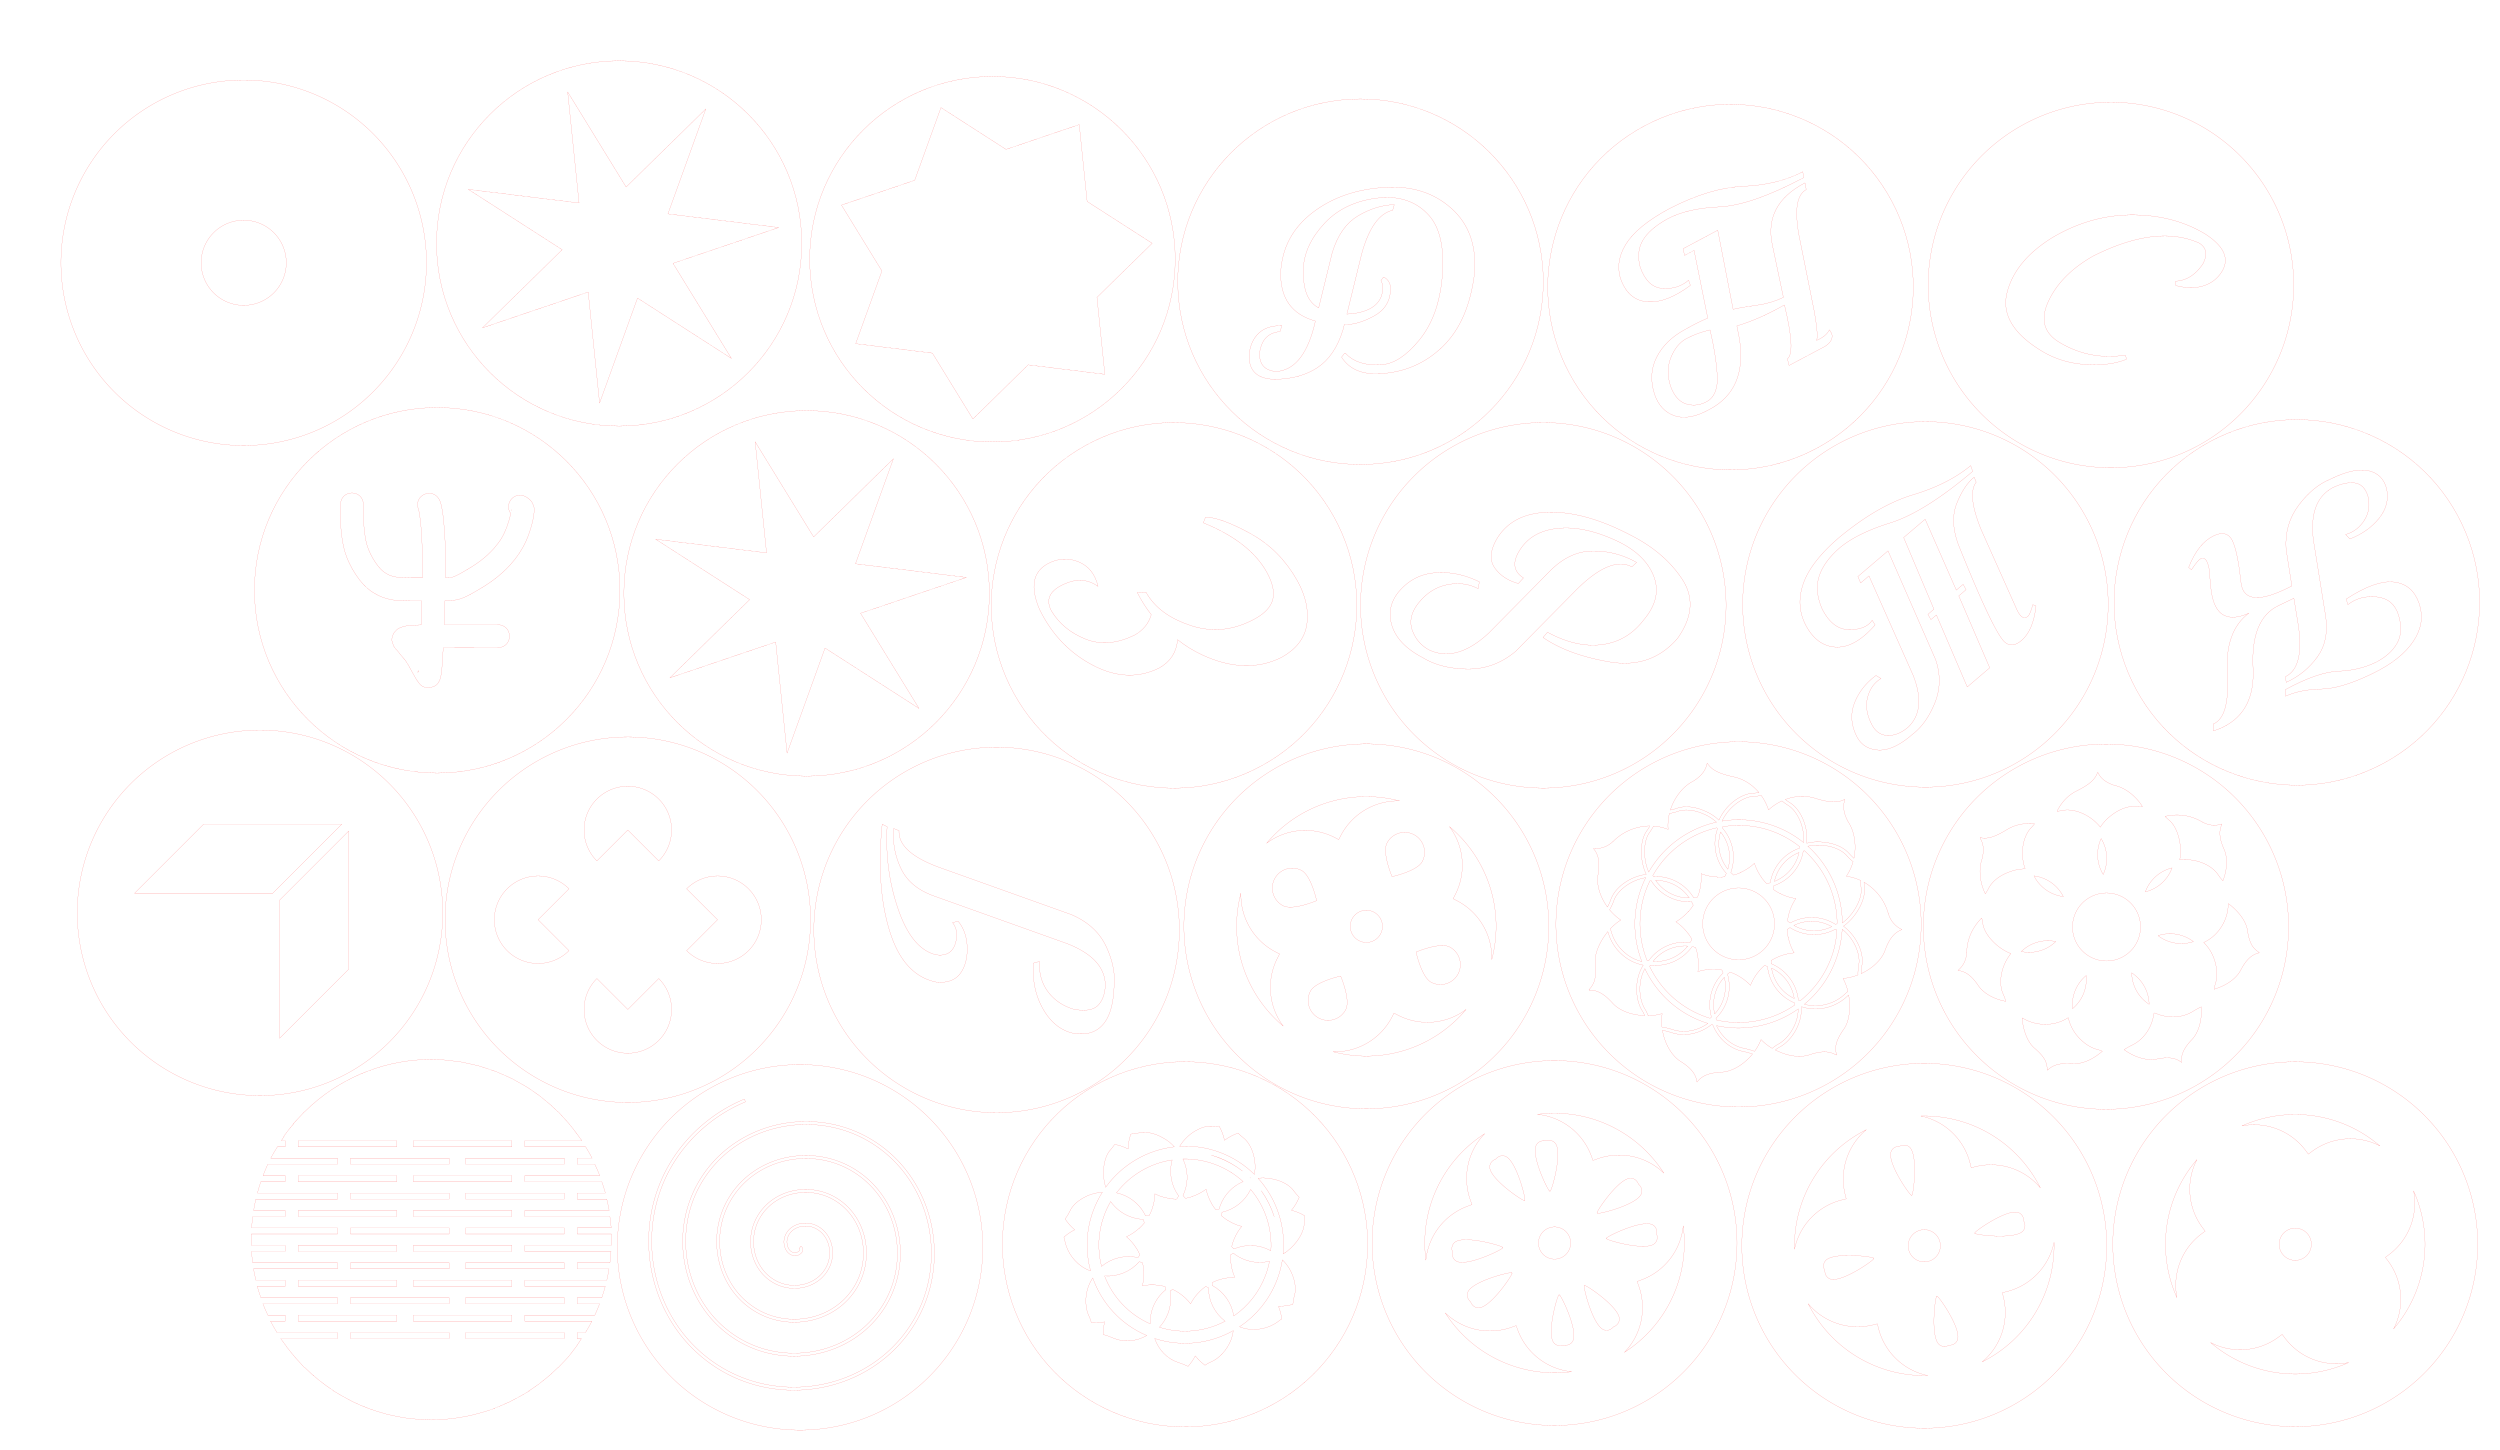 <?xml version="1.0" encoding="UTF-8" standalone="no"?>
<!-- Created with Inkscape (http://www.inkscape.org/) -->

<svg
   xmlns:dc="http://purl.org/dc/elements/1.1/"
   xmlns:cc="http://creativecommons.org/ns#"
   xmlns:rdf="http://www.w3.org/1999/02/22-rdf-syntax-ns#"
   xmlns:svg="http://www.w3.org/2000/svg"
   xmlns="http://www.w3.org/2000/svg"
   xmlns:sodipodi="http://sodipodi.sourceforge.net/DTD/sodipodi-0.dtd"
   xmlns:inkscape="http://www.inkscape.org/namespaces/inkscape"
   width="615.59mm"
   height="357.15mm"
   viewBox="0 0 615.59 357.15"
   version="1.1"
   id="svg4536"
   inkscape:version="0.91 r13725"
   sodipodi:docname="onderzetters.svg">
  <defs
     id="defs4530">
    <inkscape:perspective
       sodipodi:type="inkscape:persp3d"
       inkscape:vp_x="0 : 210 : 1"
       inkscape:vp_y="0 : 1000 : 0"
       inkscape:vp_z="594.00002 : 210 : 1"
       inkscape:persp3d-origin="297.00001 : 140 : 1"
       id="perspective6493" />
  </defs>
  <sodipodi:namedview
     id="base"
     pagecolor="#ffffff"
     bordercolor="#666666"
     borderopacity="1.0"
     inkscape:pageopacity="0.0"
     inkscape:pageshadow="2"
     inkscape:zoom="0.98994949"
     inkscape:cx="1113.7643"
     inkscape:cy="505.33599"
     inkscape:document-units="mm"
     inkscape:current-layer="layer1"
     showgrid="false"
     inkscape:window-width="2560"
     inkscape:window-height="1381"
     inkscape:window-x="0"
     inkscape:window-y="0"
     inkscape:window-maximized="1"
     inkscape:snap-object-midpoints="true"
     inkscape:snap-center="true"
     inkscape:object-nodes="true"
     inkscape:snap-intersection-paths="false"
     inkscape:snap-global="true"
     fit-margin-top="15"
     fit-margin-left="15"
     fit-margin-right="5"
     fit-margin-bottom="5"
     showguides="true"
     inkscape:guide-bbox="true"
     inkscape:snap-midpoints="true" />
  <g
     inkscape:label="Layer 1"
     inkscape:groupmode="layer"
     id="layer1"
     transform="translate(17.592,55.503)">
    <path
       style="opacity:1;fill:none;fill-opacity:0.332;fill-rule:nonzero;stroke:#ff0000;stroke-width:0.025;stroke-linecap:butt;stroke-linejoin:round;stroke-miterlimit:4;stroke-dasharray:none;stroke-dashoffset:0;stroke-opacity:1"
       d="m 88.62,205.356 c -10.805,0.021 -21.232,3.982 -29.326,11.141 -0.112,0.097 -0.224,0.194 -0.335,0.292 l 0.021,0 c -0.548,0.487 -1.084,0.987 -1.608,1.5 l -0.041,0 c -0.092,0.098 -0.183,0.196 -0.275,0.295 -0.292,0.305 -0.58,0.614 -0.863,0.927 -0.501,0.512 -0.99,1.037 -1.466,1.573 l 0.085,0 c -0.891,1.026 -1.734,2.093 -2.527,3.197 l 0.104,0 c -0.241,0.363 -0.477,0.729 -0.707,1.098 l 0.947,0 0,1.5 -1.913,0 c -0.58,0.911 -1.127,1.844 -1.639,2.795 l 16.437,0 0,1.5 -17.162,0 c -0.423,0.918 -0.814,1.85 -1.172,2.795 l 5.449,0 0,1.5 -5.997,0 c -0.311,0.922 -0.592,1.854 -0.842,2.795 l 19.723,0 0,1.5 -20.106,0 c -0.211,0.925 -0.393,1.858 -0.544,2.795 l 7.766,0 0,1.5 -7.992,0 c -0.119,0.929 -0.208,1.861 -0.267,2.795 l 21.144,0 0,1.5 -21.219,0 c -0.031,0.466 -0.054,0.932 -0.07,1.398 0.009,0.466 0.026,0.931 0.05,1.397 l 8.355,0 0,1.5 -8.302,0 c 0.077,0.935 0.183,1.867 0.319,2.795 l 20.868,0 0,1.5 -20.686,0 c 0.167,0.938 0.364,1.87 0.591,2.795 l 7.21,0 0,1.5 -6.874,0 c 0.265,0.941 0.56,1.873 0.886,2.795 l 18.872,0 0,1.5 -18.374,0 c 0.373,0.945 0.778,1.877 1.215,2.795 l 4.274,0 0,1.5 -3.602,0 c 0.498,0.951 1.03,1.883 1.596,2.795 l 14.891,0 0,1.5 -13.977,0 c 0.457,0.659 0.931,1.306 1.423,1.94 l -0.035,0 c 0.115,0.143 0.231,0.285 0.347,0.426 0.626,0.824 1.28,1.626 1.961,2.404 0.332,0.382 0.671,0.758 1.016,1.129 0.357,0.404 0.722,0.801 1.094,1.192 l 0.095,0 c 2.191,2.177 4.603,4.119 7.197,5.795 l -0.079,0 c 0.193,0.113 0.387,0.225 0.582,0.335 0.831,0.515 1.679,1.002 2.542,1.46 0.527,0.293 1.06,0.575 1.598,0.846 1.265,0.612 2.558,1.164 3.874,1.654 l -0.013,0 c 0.02,0.007 0.041,0.013 0.061,0.02 1.183,0.435 2.383,0.82 3.599,1.153 0.248,0.075 0.496,0.148 0.745,0.219 1.062,0.268 2.134,0.496 3.212,0.684 0.414,0.084 0.829,0.162 1.246,0.235 0.916,0.13 1.836,0.232 2.758,0.305 0.645,0.07 1.292,0.127 1.94,0.169 0.639,0.034 1.279,0.054 1.919,0.061 0.321,-0.013 0.643,-0.03 0.964,-0.05 l 0.436,0 c 0.249,-0.018 0.497,-0.038 0.745,-0.061 1.089,-0.049 2.177,-0.138 3.259,-0.266 0.462,-0.063 0.922,-0.133 1.381,-0.211 0.968,-0.145 1.93,-0.321 2.886,-0.529 0.567,-0.134 1.132,-0.279 1.694,-0.435 0.833,-0.215 1.66,-0.454 2.479,-0.717 0.578,-0.18 1.153,-0.373 1.723,-0.577 l -0.15,0 c 1.204,-0.448 2.388,-0.949 3.549,-1.5 l 0.086,0 c 0.307,-0.158 0.612,-0.32 0.916,-0.486 0.682,-0.34 1.356,-0.698 2.02,-1.073 0.725,-0.392 1.439,-0.804 2.14,-1.236 l -0.13,0 c 0.739,-0.478 1.464,-0.979 2.173,-1.5 l 0.055,0 c 0.279,-0.221 0.555,-0.446 0.828,-0.674 0.744,-0.567 1.47,-1.158 2.177,-1.77 0.144,-0.116 0.288,-0.233 0.431,-0.351 l -0.056,0 c 0.547,-0.487 1.083,-0.987 1.605,-1.5 l 0.078,0 c 0.176,-0.186 0.35,-0.373 0.523,-0.562 0.015,-0.016 0.03,-0.032 0.045,-0.048 0.703,-0.705 1.382,-1.434 2.036,-2.186 l 0,0 c 0.435,-0.49 0.736,-0.991 1.149,-1.5 l 0.003,0 c 0.01,-0.014 0.019,-0.027 0.029,-0.041 0.21,-0.269 0.418,-0.541 0.622,-0.815 l 0,0 c 0.452,-0.635 0.834,-1.282 1.252,-1.94 l -1.029,0 0,-1.5 2.037,0 c 0.563,-0.912 1.093,-1.844 1.588,-2.795 l -16.509,0 0,-1.5 17.234,0 c 0.422,-0.918 0.813,-1.85 1.172,-2.795 l -5.522,0 0,-1.5 6.069,0 c 0.311,-0.922 0.592,-1.855 0.842,-2.795 l -19.795,0 0,-1.5 20.178,0 c 0.211,-0.925 0.392,-1.858 0.543,-2.795 l -7.837,0 0,-1.5 8.064,0 c 0.118,-0.929 0.207,-1.861 0.267,-2.795 l -21.216,0 0,-1.5 21.291,0 c 0.031,-0.465 0.054,-0.931 0.07,-1.397 -0.009,-0.466 -0.026,-0.933 -0.05,-1.398 l -8.426,0 0,-1.5 8.374,0 c -0.077,-0.935 -0.183,-1.867 -0.319,-2.795 l -20.94,0 0,-1.5 20.758,0 c -0.167,-0.938 -0.364,-1.87 -0.591,-2.795 l -7.282,0 0,-1.5 6.945,0 c -0.265,-0.941 -0.561,-1.873 -0.887,-2.795 l -18.943,0 0,-1.5 18.444,0 c -0.373,-0.945 -0.778,-1.878 -1.215,-2.795 l -4.344,0 0,-1.5 3.673,0 c -0.498,-0.951 -1.03,-1.883 -1.596,-2.795 l -14.962,0 0,-1.5 14.047,0 c -0.263,-0.37 -0.531,-0.736 -0.805,-1.098 l 0.02,0 c -0.114,-0.149 -0.23,-0.297 -0.346,-0.445 -0.683,-0.954 -1.404,-1.881 -2.16,-2.778 -0.274,-0.314 -0.553,-0.623 -0.836,-0.929 -0.542,-0.629 -1.101,-1.243 -1.677,-1.841 l -0.075,0 c -0.519,-0.513 -1.05,-1.013 -1.593,-1.5 l 0.058,0 c -0.356,-0.299 -0.716,-0.591 -1.08,-0.879 -0.656,-0.566 -1.328,-1.113 -2.016,-1.64 -0.113,-0.093 -0.226,-0.185 -0.34,-0.277 l -0.056,0 c -0.701,-0.521 -1.417,-1.021 -2.148,-1.5 l 0.036,0 c -0.07,-0.041 -0.14,-0.081 -0.209,-0.121 -0.782,-0.486 -1.578,-0.947 -2.389,-1.384 -0.487,-0.285 -0.98,-0.56 -1.477,-0.826 -0.793,-0.388 -1.598,-0.752 -2.413,-1.092 -0.547,-0.251 -1.099,-0.49 -1.655,-0.719 -0.797,-0.294 -1.602,-0.566 -2.415,-0.814 -0.6,-0.206 -1.204,-0.4 -1.812,-0.58 -0.793,-0.205 -1.591,-0.387 -2.393,-0.548 -0.647,-0.153 -1.297,-0.291 -1.951,-0.415 -0.776,-0.119 -1.555,-0.217 -2.337,-0.294 -0.714,-0.096 -1.43,-0.175 -2.148,-0.236 -0.953,-0.067 -1.908,-0.104 -2.863,-0.11 z m -32.799,20.022 24.295,0 0,1.5 -24.295,0 z m 28.346,0 24.296,0 0,1.5 -24.296,0 z m -15.461,4.295 24.295,0 0,1.5 -24.295,0 z m 28.346,0 24.297,0 0,1.5 -24.297,0 z m -41.23,4.295 24.295,0 0,1.5 -24.295,0 z m 28.346,0 24.296,0 0,1.5 -24.296,0 z m -15.461,4.295 24.295,0 0,1.5 -24.295,0 z m 28.346,0 24.297,0 0,1.5 -24.297,0 z m -41.23,4.295 24.295,0 0,1.5 -24.295,0 z m 28.346,0 24.296,0 0,1.5 -24.296,0 z m -15.461,4.295 24.295,0 0,1.5 -24.295,0 z m 28.346,0 24.297,0 0,1.5 -24.297,0 z m -41.23,4.295 24.295,0 0,1.5 -24.295,0 z m 28.346,0 24.296,0 0,1.5 -24.296,0 z m -15.461,4.295 24.295,0 0,1.5 -24.295,0 z m 28.346,0 24.297,0 0,1.5 -24.297,0 z m -41.23,4.295 24.295,0 0,1.5 -24.295,0 z m 28.346,0 24.296,0 0,1.5 -24.296,0 z m -15.461,4.295 24.295,0 0,1.5 -24.295,0 z m 28.346,0 24.297,0 0,1.5 -24.297,0 z m -41.23,4.295 24.295,0 0,1.5 -24.295,0 z m 28.346,0 24.296,0 0,1.5 -24.296,0 z m -15.461,4.295 24.295,0 0,1.5 -24.295,0 z m 28.346,0 24.297,0 0,1.5 -24.297,0 z"
       id="path4279-9"
       inkscape:connector-curvature="0"
       sodipodi:nodetypes="cccccccccccccccccccccccccccccccccccccccccccccccccccccccccccccccccccccccccccccccccccccccccccccccccccccccccccccccccccccccccccccccccccccccccccccccccccccccccccccccccccccccccccccccccccccccccccccccccccccccccccccccccccccccccccccccccccccccccccccccccccccccccccccccccccccccccccccccccccccccccccccccccccccccccccccccccccccccc" />
    <path
       style="opacity:1;fill:none;fill-opacity:0.332;fill-rule:nonzero;stroke:#ff0000;stroke-width:0.025;stroke-linecap:butt;stroke-linejoin:round;stroke-miterlimit:4;stroke-dasharray:none;stroke-dashoffset:0;stroke-opacity:1"
       d="m 232.11,115.33 c 12.022,21.752 39.402,29.639 61.153,17.616 21.752,-12.022 29.639,-39.402 17.616,-61.153 C 298.857,50.042 271.478,42.155 249.726,54.177 227.975,66.2 220.088,93.579 232.11,115.33 Z m 6.871,-19.6 c -0.2,-0.373 -0.395,-0.752 -0.584,-1.137 -2.333,-5.437 -1.708,-9.175 1.874,-11.214 2.554,-1.412 5.113,-1.597 7.676,-0.557 2.529,1.03 4.142,3.048 4.839,6.055 -2.537,-1.786 -5.34,-1.962 -8.408,-0.529 -3.509,1.589 -4.542,3.768 -3.098,6.538 1.895,3.164 4.701,5.489 8.417,6.973 3.681,1.475 7.69,1.16 12.025,-0.944 2.151,-1.189 3.541,-2.878 4.173,-5.07 -1.294,-1.654 -2.44,-3.462 -3.437,-5.426 l 2.144,-0.089 c 2.068,3.741 5.761,6.482 11.081,8.221 5.319,1.739 10.588,1.167 15.808,-1.718 2.397,-1.325 3.839,-2.896 4.325,-4.715 0.474,-1.841 -0.026,-4.095 -1.499,-6.761 -2.784,-4.983 -7.986,-9.025 -15.607,-12.124 l 0.544,-1.398 c 2.464,0.013 6.145,1.356 11.044,4.029 4.877,2.686 8.739,6.576 11.584,11.672 2.031,3.674 2.807,7.222 2.33,10.644 -0.5,3.435 -2.598,6.174 -6.294,8.217 -5.861,2.889 -12.355,2.675 -19.481,-0.639 -2.208,-1.032 -4.23,-2.282 -6.067,-3.753 -0.26,3.127 -1.78,5.458 -4.558,6.993 -5.12,2.537 -10.536,2.314 -16.25,-0.669 -5.39,-2.806 -9.583,-7.006 -12.581,-12.6 z"
       id="path4268"
       inkscape:connector-curvature="0"
       sodipodi:nodetypes="sssssccccccccccccsscccccccccccccc" />
    <path
       style="opacity:1;fill:none;fill-opacity:0.332;fill-rule:nonzero;stroke:#ff0000;stroke-width:0.025;stroke-linecap:butt;stroke-linejoin:round;stroke-miterlimit:4;stroke-dasharray:none;stroke-dashoffset:0;stroke-opacity:1"
       d="m 182.879,170.955 a 45,45 0 0 0 42.4,47.458 45,45 0 0 0 47.458,-42.4 45,45 0 0 0 -42.4,-47.458 45,45 0 0 0 -47.458,42.4 z M 199.323,151.269 c 0.077,-1.25 0.181,-2.525 0.311,-3.824 l 1.215,0.612 c -0.401,7.13 0.519,13.937 2.762,20.419 2.244,6.464 5.331,10.17 9.262,11.115 3.053,0.462 4.757,-1.027 5.114,-4.466 0.074,-1.318 -0.268,-2.469 -1.028,-3.454 l 1.377,-0.33 c 1.441,1.747 2.186,3.953 2.235,6.618 0.039,2.519 -0.521,4.589 -1.68,6.207 -1.178,1.618 -3.075,2.353 -5.692,2.206 -5.484,-1.015 -9.371,-5.154 -11.66,-12.418 -2.018,-6.372 -2.756,-13.934 -2.214,-22.686 z m 3.09,-2.115 c 0.01,-0.217 0.022,-0.435 0.04,-0.654 l 1.328,0.537 c -0.18,3.521 3.083,6.521 9.789,8.999 l 32.646,11.67 c 4.12,1.771 6.986,4.414 8.599,7.927 1.632,3.496 2.267,6.864 1.903,10.103 -0.193,4.39 -1.192,7.502 -2.998,9.338 -1.788,1.837 -4.283,2.421 -7.487,1.752 -2.942,-0.818 -5.309,-2.843 -7.101,-6.077 -1.791,-3.252 -2.542,-6.952 -2.254,-11.101 l 1.489,-0.405 c -0.147,2.925 0.564,5.429 2.131,7.509 1.568,2.062 3.679,3.484 6.333,4.268 2.797,0.501 4.761,0.196 5.892,-0.918 1.132,-1.131 1.749,-2.772 1.852,-4.921 -0.003,-4.455 -3.167,-7.911 -9.494,-10.367 l -32.645,-11.671 c -3.959,-1.4 -6.677,-3.644 -8.151,-6.734 -1.398,-2.914 -2.022,-5.999 -1.873,-9.255 z"
       id="path4156-5-1"
       inkscape:connector-curvature="0" />
    <path
       style="opacity:1;fill:none;fill-opacity:0.332;fill-rule:nonzero;stroke:#ff0000;stroke-width:0.025;stroke-linecap:butt;stroke-linejoin:round;stroke-miterlimit:4;stroke-dasharray:none;stroke-dashoffset:0;stroke-opacity:1"
       d="m 314.993,-31.063 c -24.817,1.34 -43.848,22.545 -42.508,47.361 1.34,24.817 22.545,43.848 47.361,42.508 24.817,-1.34 43.848,-22.545 42.508,-47.361 -1.34,-24.817 -22.545,-43.848 -47.361,-42.508 z m 8.727,21.681 c 6.452,-0.348 11.803,1.376 16.055,5.175 4.269,3.779 6.184,9.035 5.745,15.766 -0.952,8.017 -3.567,14.1 -7.845,18.25 -4.26,4.149 -9.434,6.388 -15.522,6.717 -4.399,0.219 -7.535,-1.143 -9.407,-4.085 l 0.766,-0.998 0.136,-0.007 c 1.975,2.153 4.898,3.116 8.769,2.889 3.162,-0.171 6.333,-2.219 9.511,-6.146 3.178,-3.926 5.05,-9.086 5.616,-15.477 0.569,-7.012 -0.514,-12.057 -3.25,-15.135 -2.736,-3.078 -6.389,-4.567 -10.959,-4.466 -6.212,0.408 -11.102,2.495 -14.672,6.261 -3.551,3.764 -5.333,7.734 -5.345,11.909 -0.037,4.705 1.228,7.717 3.796,9.036 l 3.339,-13.604 c 1.316,-4.318 3.44,-7.34 6.373,-9.066 2.95,-1.745 5.917,-2.662 8.901,-2.75 l -0.39,1.388 c -3.332,0.745 -5.881,4.337 -7.648,10.775 l -3.63,14.796 c 4.816,-0.26 7.684,-1.837 8.603,-4.73 0.358,-1.478 0.285,-2.659 -0.219,-3.543 l 0.637,-0.854 c 0.932,0.387 1.524,1.221 1.776,2.502 0.011,3.244 -1.374,5.615 -4.154,7.114 -2.781,1.499 -5.205,2.186 -7.271,2.061 l -0.338,1.331 c -1.316,4.318 -3.435,7.431 -6.358,9.338 -2.623,1.727 -5.898,2.67 -9.827,2.828 -4.861,0.099 -7.162,-2.001 -6.902,-6.299 0.266,-2.165 1.067,-3.867 2.404,-5.106 1.354,-1.258 3.236,-1.851 5.646,-1.781 l -0.469,1.447 c -2.83,0.244 -4.499,1.92 -5.005,5.027 -0.205,2.946 1.157,4.549 4.087,4.81 4.267,-0.303 7.33,-3.841 9.188,-10.612 l 0.448,-1.828 c -5.811,-1.618 -8.66,-5.602 -8.547,-11.951 0.328,-6.069 2.943,-10.986 7.843,-14.75 4.9,-3.764 10.94,-5.84 18.119,-6.228 z"
       id="path4156-0"
       inkscape:connector-curvature="0"
       sodipodi:nodetypes="ssssscccccccccscsccccccccccccccscccccccccccccscc" />
    <path
       style="opacity:1;fill:none;fill-opacity:0.332;fill-rule:nonzero;stroke:#ff0000;stroke-width:0.025;stroke-linecap:butt;stroke-linejoin:round;stroke-miterlimit:4;stroke-dasharray:none;stroke-dashoffset:0;stroke-opacity:1"
       d="m 525.37,-23.903 a 45,45 0 0 0 -61.747,15.406 45,45 0 0 0 15.406,61.747 45,45 0 0 0 61.747,-15.406 45,45 0 0 0 -15.406,-61.747 z m 0.028,26.011 c 4.617,2.984 6.014,6.031 4.194,9.139 -1.078,1.794 -2.616,3.006 -4.615,3.637 -1.971,0.624 -4.235,0.603 -6.792,-0.065 l -0.051,-1.087 c 2.637,-0.13 4.872,-1.546 6.706,-4.247 1.209,-2.326 0.891,-4.043 -0.955,-5.152 -6.964,-3.103 -15.663,-2.024 -26.1,3.234 -5.289,3.021 -8.953,6.736 -10.991,11.146 -2.038,4.41 -1.134,7.77 2.714,10.081 4.986,2.995 10.389,4.045 16.208,3.15 l 0.336,0.906 -0.078,0.13 c -2.703,1.1 -6.022,1.524 -9.956,1.274 -3.934,-0.25 -7.486,-1.315 -10.653,-3.194 -7.153,-4.273 -10.075,-9.08 -8.768,-14.423 1.324,-5.332 5.09,-9.901 11.297,-13.709 6.242,-3.669 12.744,-5.505 19.505,-5.505 6.789,-0.007 12.789,1.554 17.999,4.684 z"
       id="path4156-1"
       inkscape:connector-curvature="0" />
    <path
       style="opacity:1;fill:none;fill-opacity:0.332;fill-rule:nonzero;stroke:#ff0000;stroke-width:0.025;stroke-linecap:butt;stroke-linejoin:round;stroke-miterlimit:4;stroke-dasharray:none;stroke-dashoffset:0;stroke-opacity:1"
       d="m 387.341,-24.51 c -21.928,11.697 -30.221,38.956 -18.524,60.884 11.697,21.928 38.956,30.221 60.884,18.524 C 451.629,43.201 459.922,15.942 448.225,-5.985 436.527,-27.913 409.269,-36.207 387.341,-24.51 Z m 6.191,20.346 c 6.688,-3.435 12.774,-5.258 18.258,-5.471 5.499,-0.22 10.348,-1.412 14.545,-3.575 l 0.163,1.479 c -8.613,4.557 -15.553,6.949 -20.82,7.178 -5.267,0.229 -9.532,1.233 -12.796,3.012 -2.908,1.627 -4.903,3.384 -5.984,5.27 -1.074,1.863 -1.283,4.033 -0.626,6.51 1.159,3.347 3,5.108 5.521,5.281 2.521,0.173 4.657,-0.501 6.407,-2.023 l 0.449,1.269 c -3.916,2.905 -7.396,4.259 -10.443,4.062 -3.046,-0.197 -5.226,-1.899 -6.539,-5.108 -1.141,-2.921 -0.811,-5.896 0.989,-8.924 1.807,-3.051 5.432,-6.038 10.875,-8.96 z m 33.325,-6.307 0.313,1.654 c -2.237,1.213 -2.878,4.742 -1.922,10.589 l 3.971,19.77 c 0.657,3.9 0.818,6.158 0.482,6.773 1.556,-0.64 2.619,-1.511 3.189,-2.612 l 0.576,0.973 c 0.307,1.145 -0.249,2.183 -1.67,3.112 l -8.853,4.694 -0.414,-1.629 c 1.395,-1.048 1.164,-5.431 -0.695,-13.149 l -0.059,-0.111 c -4.103,2.34 -7.997,4.057 -11.683,5.151 l 0.635,3.219 c 1.299,8.34 -1.203,14.143 -7.506,17.41 -3.271,1.802 -6.085,2.307 -8.442,1.515 -2.366,-0.806 -4.015,-2.564 -4.948,-5.274 -1.084,-3.312 -0.917,-6.361 0.5,-9.147 1.424,-2.809 3.749,-5.084 6.977,-6.824 1.904,-1.091 3.774,-2.032 5.61,-2.822 l -3.372,-16.674 -2.349,1.253 -0.325,-1.677 8.509,-4.539 3.784,19.472 c 1.675,-0.381 3.666,-0.722 5.973,-1.023 2.313,-0.323 4.45,-0.96 6.41,-1.911 L 418.849,4.931 c -1.473,-6.71 1.196,-11.843 8.008,-15.401 z m -29.232,38.364 c -1.647,0.897 -2.916,2.467 -3.808,4.707 -0.877,2.233 -0.874,4.622 0.009,7.167 0.87,2.306 2.15,3.711 3.841,4.213 1.706,0.494 3.36,0.304 4.962,-0.569 1.979,-1.056 2.853,-3.296 2.621,-6.72 -0.241,-3.439 -0.832,-7.09 -1.772,-10.953 -2.114,0.483 -4.065,1.201 -5.853,2.155 z"
       id="path4156-5"
       inkscape:connector-curvature="0"
       sodipodi:nodetypes="sssssccccscccsccsccccccccccccccccccccccccccccccccccccccccc" />
    <path
       style="opacity:1;fill:none;fill-opacity:0.332;fill-rule:nonzero;stroke:#ff0000;stroke-width:0.025;stroke-linecap:butt;stroke-linejoin:round;stroke-miterlimit:4;stroke-dasharray:none;stroke-dashoffset:0;stroke-opacity:1"
       d="M 383.669,53.879 A 45,45 0 0 0 322.755,72.305 45,45 0 0 0 341.181,133.219 45,45 0 0 0 402.095,114.793 45,45 0 0 0 383.669,53.879 Z m 1.042,22.796 c 5.175,2.761 9.143,6.239 11.904,10.436 2.945,4.476 2.575,9.323 -1.109,14.541 -4.319,5.038 -9.893,6.984 -16.722,5.839 -6.819,-1.163 -12.296,-3.172 -16.429,-6.025 l 1.103,-1.293 c 4.682,2.553 9.124,3.574 13.325,3.061 4.228,-0.521 7.703,-2.575 10.424,-6.164 2.991,-3.581 3.792,-7.146 2.406,-10.697 -1.386,-3.55 -4.349,-6.416 -8.889,-8.596 -5.305,-2.499 -10.074,-3.569 -14.307,-3.21 -4.223,0.341 -7.352,1.941 -9.386,4.802 -2.315,3.258 -2.146,5.734 0.508,7.429 l -1.254,1.383 c -2.645,-0.731 -4.615,-2.061 -5.912,-3.988 -1.269,-1.935 -0.989,-4.399 0.841,-7.391 2.626,-4.05 6.879,-6.11 12.761,-6.179 5.891,-0.087 12.453,1.749 19.686,5.508 0.356,0.178 0.706,0.358 1.051,0.542 z m 0.048,5.966 c 0.215,0.112 0.428,0.228 0.64,0.347 l -1.165,1.089 c -3.469,-1.835 -8.028,0.05 -13.678,5.654 l -14.915,15.127 c -3.532,2.971 -7.498,4.431 -11.9,4.38 -4.374,-0.059 -8.022,-0.986 -10.943,-2.778 -3.985,-2.065 -6.502,-4.612 -7.552,-7.64 -1.04,-3.045 -0.565,-5.85 1.424,-8.414 2.396,-2.94 5.422,-4.562 9.077,-4.865 3.673,-0.293 7.317,0.448 10.931,2.224 l -0.291,1.693 c -2.351,-1.236 -4.945,-1.552 -7.78,-0.947 -2.817,0.614 -5.203,2.213 -7.157,4.796 -1.629,2.232 -2.041,4.409 -1.236,6.529 0.823,2.13 2.205,3.704 4.149,4.722 4.497,2.089 9.376,0.695 14.636,-4.182 l 14.916,-15.127 c 3.272,-3.339 6.813,-5.027 10.622,-5.064 3.597,-0.043 7.004,0.776 10.22,2.455 z"
       id="path4156-2"
       inkscape:connector-curvature="0" />
    <path
       style="opacity:1;fill:none;fill-opacity:0.332;fill-rule:nonzero;stroke:#ff0000;stroke-width:0.025;stroke-linecap:butt;stroke-linejoin:round;stroke-miterlimit:4;stroke-dasharray:none;stroke-dashoffset:0;stroke-opacity:1"
       d="M 567.392,133.427 C 589.812,122.703 599.294,95.834 588.57,73.414 577.846,50.994 550.977,41.513 528.557,52.237 c -22.42,10.724 -31.901,37.593 -21.177,60.013 10.724,22.42 37.593,31.901 60.013,21.177 z m -1.687,-22.647 c -4.698,2.209 -8.614,3.338 -11.749,3.388 -3.36,0.061 -6.281,0.646 -8.764,1.754 l -0.104,-1.585 c 5.377,-2.929 9.762,-4.452 13.155,-4.568 3.393,-0.117 6.469,-0.854 9.227,-2.213 2.372,-1.214 4.099,-2.763 5.179,-4.648 1.072,-1.861 1.196,-4.17 0.373,-6.927 -0.856,-2.742 -2.665,-4.245 -5.427,-4.509 -2.762,-0.264 -5.113,0.374 -7.051,1.916 l -0.42,-1.375 c 4.797,-3.147 8.716,-4.546 11.757,-4.197 3.041,0.349 5.109,2.105 6.205,5.267 1.08,3.17 0.61,6.268 -1.41,9.296 -2.029,3.051 -5.37,5.7 -10.023,7.946 -0.32,0.157 -0.637,0.309 -0.95,0.456 z m -35.847,12.726 c -0.751,0.369 -1.559,0.693 -2.425,0.971 l -0.066,-1.693 c 2.755,-1.119 3.918,-5.213 3.49,-12.282 -0.444,-7.061 1.323,-12.069 5.301,-15.022 -2.426,1.101 -4.425,1.294 -5.996,0.579 -1.888,-0.881 -3.015,-3.196 -3.381,-6.945 l -0.423,-4.614 c -0.403,-2.086 -1.089,-2.898 -2.057,-2.435 -0.468,0.224 -1.223,1.13 -2.267,2.719 l -0.71,-0.552 c 1.549,-3.971 3.614,-6.574 6.194,-7.809 2.113,-1.011 3.634,-0.628 4.562,1.147 0.91,1.903 1.632,5.422 2.166,10.558 0.61,4.465 4.777,4.682 12.5,0.65 l -1.425,-9.07 c -0.272,-4.091 0.766,-7.7 3.116,-10.825 2.341,-3.102 4.922,-5.228 7.741,-6.378 3.896,-1.923 7.028,-2.628 9.394,-2.115 2.374,0.529 3.879,2.019 4.516,4.469 0.538,2.616 -0.08,5.033 -1.854,7.249 -1.79,2.224 -4.187,3.925 -7.19,5.104 l -1.061,-1.098 c 1.953,-0.558 3.493,-1.73 4.62,-3.518 1.111,-1.78 1.409,-3.726 0.894,-5.838 -0.588,-2.018 -1.677,-3.132 -3.264,-3.344 -1.604,-0.204 -3.442,0.2 -5.515,1.211 -3.86,2.124 -5.425,6.35 -4.696,12.681 l 2.997,18.633 c 0.672,4.098 0.021,7.522 -1.955,10.27 -1.984,2.772 -4.556,4.875 -7.716,6.307 l -0.167,-1.406 c 3.137,-1.521 4.184,-5.777 3.138,-12.768 l -1.073,-6.533 -3.798,1.817 c -4.581,2.191 -6.666,7.321 -6.255,15.389 0.366,7.074 -2.079,11.903 -7.334,14.489 z"
       id="path4156-28"
       inkscape:connector-curvature="0"
       sodipodi:nodetypes="sssssccccscccsccscccccccccccccsccsccccccccccccccccccccccsccc" />
    <path
       style="opacity:1;fill:none;fill-opacity:0.332;fill-rule:nonzero;stroke:#ff0000;stroke-width:0.089;stroke-linecap:butt;stroke-linejoin:round;stroke-miterlimit:4;stroke-dasharray:none;stroke-dashoffset:0;stroke-opacity:1"
       d="m 970.887,1166.422 c -22.039,0.204 -44.01,4.975 -64.465,14.266 -38.503,17.488 -68.482,49.555 -83.342,89.147 -14.86,39.592 -13.383,83.464 4.105,121.967 17.488,38.503 49.555,68.482 89.146,83.342 39.592,14.86 83.466,13.384 121.969,-4.104 38.503,-17.488 68.482,-49.555 83.342,-89.147 14.86,-39.592 13.383,-83.466 -4.106,-121.969 -17.488,-38.503 -49.555,-68.482 -89.147,-83.342 -18.558,-6.965 -38.058,-10.34 -57.504,-10.16 z m 31.197,56.137 c 2.187,3.812 3.815,8.028 4.75,12.49 3.653,-2.754 7.667,-4.862 11.838,-6.295 1.331,1.393 2.916,2.816 4.811,4.285 6.715,5.208 11.873,18.674 9.463,31.816 -8.302,-8.224 -18.421,-14.866 -30.055,-19.233 -11.615,-4.359 -23.588,-6.017 -35.232,-5.295 6.835,-11.47 19.57,-18.209 28.049,-17.713 2.366,0.139 4.475,0.111 6.377,-0.057 z m -66.207,5.516 c 3.555,-0.144 7.624,0.58 11.77,2.199 7.9e-4,3e-4 10e-4,0 0.002,0 l 0,0 c 1.843,0.718 3.699,1.617 5.533,2.691 0.018,0.011 0.037,0.021 0.055,0.031 l 0.006,0 c 3.657,1.953 6.955,4.547 9.777,7.74 -23.735,2.78 -45.694,15.465 -59.943,35.33 -1.668,-5.059 -2.23,-11.027 -1.74,-16.592 0.564,-6.41 2.554,-12.266 5.479,-15.568 0.544,-0.615 1.042,-1.21 1.516,-1.791 0.014,-0.014 0.024,-0.032 0.035,-0.047 0.361,-0.486 0.738,-0.968 1.129,-1.445 0.014,-0.014 0.023,-0.032 0.037,-0.045 0.496,-0.663 0.95,-1.311 1.369,-1.949 3.852,0.679 7.788,1.955 11.734,3.984 0.107,-4.442 0.917,-8.835 2.383,-13.025 2.227,-0.098 4.703,-0.447 7.492,-1.084 1.054,-0.241 2.182,-0.385 3.367,-0.434 z m 59.453,19.93 c 1.998,0.572 3.977,1.22 5.932,1.947 7.667,2.896 14.822,6.938 21.256,11.953 -6.354,-4.941 -13.548,-9.017 -21.475,-11.992 -1.896,-0.712 -3.8,-1.345 -5.713,-1.908 z m -24.824,3.352 c 9.348,-0.219 18.896,1.307 28.195,4.797 9.3,3.491 17.497,8.624 24.393,14.941 -9.095,3.884 -16.404,11.344 -19.984,20.883 -0.393,1.048 -0.731,2.105 -1.024,3.164 -0.995,0.168 -2.003,0.286 -3.016,0.363 -1.276,-1.609 -2.436,-3.311 -3.471,-5.094 0.032,0.021 0.064,0.043 0.096,0.062 -2.318,-3.95 -3.984,-8.249 -4.934,-12.73 -3.691,2.767 -7.807,4.916 -12.188,6.363 0.079,0.014 0.16,0.029 0.238,0.045 -1.991,0.672 -4.025,1.196 -6.086,1.566 -0.769,-0.772 -1.498,-1.578 -2.184,-2.416 0.476,-0.99 0.915,-2.007 1.309,-3.055 l 0.002,0 c 3.572,-9.546 2.962,-19.979 -1.348,-28.889 z m -9.395,0.814 c -3.09,11.084 -0.718,22.617 5.691,31.455 -0.528,0.956 -1.102,1.875 -1.711,2.762 -2.067,0 -4.139,-0.16 -6.199,-0.467 0.046,-0.018 0.091,-0.033 0.137,-0.049 -3.013,-0.429 -5.971,-1.181 -8.824,-2.24 -1.434,-0.542 -2.837,-1.163 -4.203,-1.857 -0.107,4.573 -0.948,9.098 -2.494,13.402 0.021,-0.014 0.039,-0.03 0.059,-0.049 -0.059,0.165 -0.111,0.33 -0.172,0.494 -0.661,1.759 -1.438,3.462 -2.314,5.102 -1.061,0.116 -2.131,0.182 -3.207,0.195 -3.961,-8.242 -10.978,-15.03 -20.203,-18.492 l -0.006,0 c -1.687,-0.625 -3.413,-1.122 -5.164,-1.494 11.93,-15.671 29.499,-25.878 48.611,-28.76 z m 67.918,15.385 c 0.157,0.151 0.317,0.299 0.473,0.451 -6e-4,0 0,0 0,0.01 -0.156,-0.153 -0.313,-0.305 -0.471,-0.457 z m 11.861,0.344 c 2.621,0.011 5.212,0.314 7.742,0.9 0.01,0 0.014,0 0.018,0 l 0.014,0 c 0.011,0 0.023,0 0.033,0.01 2.088,0.398 4.076,0.945 5.938,1.615 l 0,0 c 5.583,2.011 10.021,5.128 12.562,8.629 1.655,2.28 3.265,4.147 4.854,5.674 -1.655,4.134 -3.939,7.988 -6.789,11.414 4.344,1.077 8.179,2.724 11.547,4.771 -0.103,0.75 -0.19,1.528 -0.252,2.346 5e-4,0.018 0,0.039 0,0.059 -0.021,0.622 -0.053,1.238 -0.102,1.846 5e-4,0.018 0,0.039 0,0.059 -0.025,0.747 -0.043,1.518 -0.037,2.336 0.028,4.411 -2.326,10.13 -6.119,15.328 -3.304,4.528 -7.673,8.667 -12.275,11.379 2.354,-24.341 -5.829,-48.351 -21.871,-66.07 1.589,-0.207 3.171,-0.307 4.744,-0.301 z m -11.232,10.025 0,0 c 12.473,14.738 18.975,33.964 17.65,53.596 -1.55,-0.861 -3.161,-1.619 -4.828,-2.25 l -0.01,0 c -9.225,-3.462 -18.976,-2.967 -27.381,0.633 -0.697,-0.625 -1.362,-1.279 -2,-1.955 0.424,-1.873 0.972,-3.725 1.654,-5.543 0.06,-0.161 0.128,-0.319 0.191,-0.478 l 0,0.025 c 1.026,-2.629 2.31,-5.151 3.834,-7.525 0.036,-0.053 0.072,-0.104 0.107,-0.156 0.681,-1.045 1.406,-2.06 2.176,-3.041 0.251,-0.32 0.5,-0.64 0.76,-0.953 0,0 -0.01,0 -0.01,0 0.014,-0.021 0.036,-0.043 0.051,-0.064 -1.487,-0.364 -2.954,-0.808 -4.393,-1.33 -2.848,-1.08 -5.573,-2.462 -8.127,-4.123 0.018,0.032 0.035,0.067 0.053,0.102 -1.845,-1.188 -3.588,-2.51 -5.217,-3.955 0.123,-1.019 0.29,-2.041 0.51,-3.058 10.633,-2.437 20.002,-9.553 24.971,-19.92 z m 9.289,1.154 c 4.965,6.971 8.772,14.638 11.324,22.709 -2.576,-8.097 -6.396,-15.766 -11.324,-22.709 z m -138.799,1.322 0.006,0 c -3.062,4.87 -5.683,10.12 -7.783,15.717 -6.62,17.638 -7.094,36.076 -2.502,52.945 -5.686,-2.02 -10.161,-5.263 -13.623,-9.082 -0.007,0 -0.007,-0.01 -0.014,-0.014 -3.426,-3.672 -6.077,-8.072 -7.707,-12.953 l 0.002,0 c -0.604,-1.798 -1.058,-3.635 -1.365,-5.488 -8.2e-4,-0.01 -4.4e-4,-0.013 -0.006,-0.023 -0.021,-0.116 -0.042,-0.208 -0.053,-0.27 -0.028,-0.166 -0.091,-0.324 -0.18,-0.467 -0.088,-0.411 -0.193,-0.817 -0.307,-1.219 2.893,-2.535 6.025,-4.696 9.238,-6.26 0.068,-0.039 0.134,-0.08 0.203,-0.119 -3.303,-2.785 -6.101,-6.006 -8.389,-9.436 1.518,-1.947 2.987,-4.361 4.418,-7.363 3.645,-7.645 15.177,-15.255 28.061,-15.969 z m 7.279,8.113 c 4.199,5.959 10.123,10.603 17.086,13.226 l 0.002,0 c 3.719,1.396 7.524,2.147 11.291,2.312 0.41,0.996 0.769,2.011 1.082,3.043 -1.335,1.683 -2.796,3.26 -4.369,4.723 0.032,-0.091 0.063,-0.179 0.094,-0.27 -3.353,3.166 -7.199,5.766 -11.387,7.699 0.028,0.025 0.058,0.051 0.086,0.078 -5.7e-4,0 -0.004,8e-4 -0.004,0 0.04,0.035 0.079,0.07 0.119,0.103 3.457,2.963 6.414,6.462 8.764,10.361 -0.002,-0.035 -0.002,-0.068 -0.004,-0.102 1.051,1.724 1.978,3.516 2.771,5.361 -0.531,0.822 -1.09,1.619 -1.684,2.383 -11.305,-2.575 -23.095,0.383 -31.826,7.734 -3.697,-14.408 -3.165,-30.06 2.465,-45.061 1.533,-4.085 3.386,-7.954 5.514,-11.598 z m 107.156,45.105 c 2.946,2.354 6.304,4.292 10.023,5.688 6.959,2.604 14.457,3.01 21.525,1.301 l 0,0 c -0.795,4.132 -1.944,8.254 -3.473,12.328 -5.625,14.986 -15.508,27.111 -27.754,35.527 -1.748,-11.257 -8.674,-21.227 -18.877,-26.723 0.05,-0.863 0.136,-1.729 0.254,-2.594 1.957,-0.961 3.992,-1.77 6.084,-2.424 1.191,-0.372 2.396,-0.693 3.615,-0.959 0.223,-0.049 0.448,-0.097 0.672,-0.143 1.099,-0.221 2.206,-0.398 3.318,-0.531 0.38,-0.046 0.76,-0.087 1.143,-0.123 0.943,-0.088 1.889,-0.142 2.836,-0.166 0.608,-0.014 1.217,-0.026 1.828,-0.016 0,-0.011 -0.01,-0.017 -0.014,-0.031 0.032,0 0.06,10e-5 0.09,0 -1.884,-4.205 -3.074,-8.689 -3.522,-13.275 -0.021,0.052 -0.045,0.104 -0.068,0.156 -0.224,-2.209 -0.279,-4.434 -0.156,-6.652 0.806,-0.489 1.63,-0.948 2.473,-1.367 z m 42.787,5.768 c 9.261,9.015 12.957,22.361 10.668,30.527 -0.89,3.177 -1.373,5.942 -1.516,8.393 -4.006,1.094 -8.264,1.688 -12.617,1.611 0.025,0.075 0.049,0.148 0.074,0.223 1.401,3.316 2.341,7.034 2.85,10.877 -0.325,0.213 -0.644,0.432 -0.957,0.666 -0.161,0.049 -0.31,0.128 -0.441,0.232 -0.044,0.037 -0.116,0.09 -0.207,0.162 -0.01,0.01 -0.011,0.01 -0.022,0.014 -1.453,1.196 -3.006,2.283 -4.646,3.242 -4.438,2.603 -9.326,4.171 -14.32,4.684 -0.01,0 -0.014,0 -0.017,0 -5.134,0.601 -10.654,0.094 -16.281,-2.141 14.557,-9.682 26.329,-23.878 32.949,-41.516 2.103,-5.603 3.587,-11.286 4.484,-16.975 z m -124.939,1.635 c 0.821,0.237 1.64,0.503 2.451,0.807 l 0,0 c 0.125,0.047 0.247,0.096 0.371,0.143 0.503,2.101 0.844,4.243 1.023,6.408 -0.025,-0.039 -0.048,-0.076 -0.072,-0.113 0.395,4.624 0.031,9.282 -1.076,13.789 4.536,-0.911 9.192,-1.076 13.781,-0.49 -0.011,-0.01 -0.025,-0.022 -0.039,-0.029 2.062,0.262 4.107,0.675 6.117,1.236 0.281,0.852 0.53,1.714 0.742,2.588 -5.041,4.003 -9.096,9.378 -11.52,15.836 -1.697,4.526 -2.465,9.309 -2.312,14.076 -18.928,-8.344 -32.833,-23.683 -39.793,-41.785 11.525,0.834 22.786,-3.855 30.326,-12.467 z m -40.652,14.15 c 7.768,21.974 24.348,40.63 47.195,50.324 -9.097,5.248 -20.032,6.191 -28.945,2.359 -3.504,-1.506 -6.494,-2.56 -9.115,-3.232 -0.028,-3.64 0.367,-7.364 1.271,-11.047 -3.925,0.746 -7.844,0.934 -11.688,0.598 -0.333,-1.387 -0.796,-2.838 -1.41,-4.365 -0.007,-0.018 -0.014,-0.035 -0.021,-0.051 -0.185,-0.409 -0.381,-0.825 -0.592,-1.248 -3.235,-6.489 -3.863,-16.904 -0.398,-26.184 l 0.002,0 c 0.958,-2.522 2.204,-4.917 3.701,-7.15 z m 98.607,7.488 c 0.014,0 0.028,0.01 0.039,0.014 l 0,0 c 0.81,0.305 1.601,0.643 2.375,1.004 0.011,11.44 5.402,22.37 14.605,29.324 -17.147,9.053 -37.704,11.459 -57.445,5.295 3.257,-3.485 5.83,-7.591 7.537,-12.113 l 0,0 c 2.424,-6.457 2.908,-13.171 1.746,-19.502 0.745,-0.526 1.51,-1.018 2.293,-1.48 1.981,0.928 3.884,2.007 5.691,3.221 -0.018,0 -0.04,0 -0.059,-0.01 3.838,2.567 7.234,5.742 10.053,9.398 2.121,-4.082 4.889,-7.795 8.197,-10.992 -0.014,0 -0.028,0.01 -0.041,0.012 1.565,-1.519 3.239,-2.915 5.008,-4.172 z m 24.144,38.537 c -0.341,2.684 -0.981,5.325 -1.926,7.869 -3.497,9.268 -10.822,16.698 -17.527,19.457 -0.438,0.18 -0.858,0.363 -1.266,0.549 -0.018,0.01 -0.032,0.018 -0.051,0.025 -1.476,0.751 -2.787,1.544 -3.957,2.375 -3.142,-2.286 -5.992,-5.023 -8.475,-8.19 -1.74,3.365 -3.89,6.426 -6.303,9.146 -2.401,-1.204 -5.323,-2.364 -8.91,-3.522 -9.234,-2.979 -16.849,-10.885 -20.246,-20.824 23.591,7.721 48.355,4.567 68.66,-6.887 z"
       transform="matrix(0.282,0,0,0.282,0,-123)"
       id="path4684-1-4"
       inkscape:connector-curvature="0" />
    <path
       style="opacity:1;fill:none;fill-opacity:0.332;fill-rule:nonzero;stroke:#ff0000;stroke-width:0.089;stroke-linecap:butt;stroke-linejoin:round;stroke-miterlimit:4;stroke-dasharray:none;stroke-dashoffset:0;stroke-opacity:1"
       d="m 1770.82,889.164 a 159.448,159.448 0 0 0 -71.66,19.916 159.448,159.448 0 0 0 -62.086,216.779 159.448,159.448 0 0 0 216.779,62.084 159.448,159.448 0 0 0 62.086,-216.779 159.448,159.448 0 0 0 -145.119,-82 z m -1.629,24.672 c 0.039,0.078 0.081,0.154 0.119,0.23 0.014,-0.045 0.032,-0.085 0.049,-0.129 l 0.156,0.062 c 2.351,4.811 6.485,8.486 14.105,11.035 0.48,0.138 0.973,0.271 1.48,0.396 8.172,2.025 17.384,8.773 23.27,18.207 -1.712,0.09 -3.629,0.06 -5.814,-0.109 -6.681,-0.517 -14.604,2.352 -21.648,8.012 -3.669,2.721 -6.797,6.136 -9.32,10.094 -9.018,-11.304 -23.313,-16.658 -33.16,-14.602 -1.697,0.354 -3.233,0.6 -4.643,0.752 3.695,-7.74 9.65,-14.102 17.033,-17.756 12.007,-5.941 16.364,-10.491 18.334,-16.172 l 0.039,-0.021 z m 69.709,37.152 c 5.279,0.04 10.568,1.059 15.584,3.08 2.12,0.85 4.155,1.867 6.092,3.031 0.091,0.052 0.184,0.104 0.273,0.156 -0.075,-0.07 -0.148,-0.142 -0.225,-0.211 5.178,3.058 11.413,3.726 17.098,1.764 l 0.057,0.184 c -2.552,5.413 -2.751,11.668 1.879,22.016 3.147,7.034 2.898,17.514 -1.049,27.437 -1.375,-1.443 -2.803,-3.236 -4.322,-5.494 -5.637,-8.378 -19.315,-14.375 -33.389,-12.732 1.187,-5.908 0.874,-12.544 -0.576,-18.598 -1.59,-6.636 -4.493,-12.584 -8.578,-16.016 -0.591,-0.497 -1.14,-0.982 -1.674,-1.469 -0.437,-0.435 -0.885,-0.861 -1.344,-1.279 -0.221,-0.219 -0.429,-0.435 -0.637,-0.65 2.879,-0.717 5.743,-1.089 8.549,-1.176 0.753,-0.034 1.508,-0.049 2.262,-0.043 z m -129.531,7.443 c 1.592,-0.004 3.192,0.085 4.793,0.268 -0.866,1.1 -1.874,2.257 -3.055,3.49 -6.958,7.266 -9.983,22.228 -5.166,35.863 -4.695,0.046 -9.251,0.893 -13.504,2.566 0,0 -0.01,3e-4 -0.01,0 -8.522,2.981 -15.146,8.181 -18.242,14.119 -1.034,1.984 -2.042,3.656 -3.045,5.08 -4.907,-9.998 -5.762,-21.406 -3.15,-29.422 0.162,-0.498 0.311,-0.986 0.447,-1.467 1.871,-7.815 0.943,-13.267 -1.895,-17.809 l 0.029,-0.164 c 0.046,0.011 0.09,0.016 0.135,0.023 -0.045,-0.074 -0.085,-0.149 -0.131,-0.223 l 0.039,-0.019 c 5.863,1.336 12.027,0.047 23.424,-6.994 5.704,-3.524 12.43,-5.296 19.33,-5.314 z m 62.916,13.154 0,0 c 0.22,0.353 0.431,0.709 0.637,1.07 5.388,9.715 5.455,20.927 1.162,30.295 -0.225,-0.376 -0.45,-0.753 -0.664,-1.139 -5.224,-9.417 -5.533,-20.633 -1.137,-30.227 z m 61.938,25.594 c -2.753,7.466 -8.079,13.781 -15.146,17.709 -2.651,1.471 -5.412,2.542 -8.219,3.24 2.678,-7.303 7.895,-13.715 15.24,-17.791 2.566,-1.411 5.298,-2.467 8.125,-3.158 z m -120.588,6.979 c 10.457,1.346 19.803,7.534 25.031,16.934 l 0,0 c 0.214,0.385 0.417,0.772 0.613,1.162 -10.221,-1.318 -19.696,-7.31 -25.086,-17.025 -0.195,-0.353 -0.379,-0.712 -0.559,-1.072 z m 63.053,14.924 c 10.532,-0.093 20.783,5.433 26.252,15.291 7.954,14.339 2.778,32.411 -11.561,40.365 -14.339,7.954 -32.411,2.779 -40.365,-11.561 -7.954,-14.339 -2.779,-32.411 11.56,-40.365 4.481,-2.486 9.326,-3.688 14.113,-3.731 z m 106.695,9.295 c 8.636,6.327 15.497,15.367 16.582,23.023 0.129,0.912 0.276,1.772 0.43,2.609 0.164,0.709 0.309,1.428 0.441,2.154 0.869,3.827 2.034,6.821 3.492,9.191 1.542,2.199 3.542,4.139 5.904,5.629 l 0.035,0.119 c -0.084,0.021 -0.167,0.047 -0.252,0.066 0.072,0.047 0.144,0.098 0.217,0.145 l -0.047,0.066 c -5.919,1.36 -10.931,5.274 -16.084,15.158 -3.338,6.404 -10.714,12.274 -20.305,15.619 -0.01,0 -0.014,0 -0.022,0.01 -0.919,0.362 -1.85,0.688 -2.793,0.984 0.134,-0.99 0.327,-2.036 0.594,-3.152 0.112,-0.392 0.23,-0.786 0.361,-1.188 2.548,-7.819 1.496,-18.753 -3.654,-28.074 l 0,-0.01 c -1.735,-3.098 -3.913,-5.916 -6.428,-8.414 6.538,-3.093 11.363,-7.607 14.726,-12.639 l 0,0 c 3.059,-4.443 5.182,-9.539 6.144,-14.984 0.333,-1.867 0.506,-3.746 0.559,-5.621 0.053,-0.14 0.082,-0.289 0.086,-0.439 0,-0.084 0.01,-0.166 0.014,-0.25 z m -215.357,12.59 c 0.076,0.3 0.152,0.6 0.223,0.914 0.111,0.606 0.235,1.209 0.371,1.805 0.131,0.713 0.255,1.44 0.363,2.207 0.749,5.282 4.255,10.892 9.043,15.754 4.368,4.435 9.834,8.213 15.475,10.334 -8.843,11.07 -10.997,25.852 -6.873,35.07 1.124,2.513 1.895,4.692 2.391,6.639 -10.551,-1.889 -19.618,-7.24 -23.934,-13.654 -6.329,-9.406 -11.741,-12.55 -17.684,-13.25 l -0.127,-0.143 c 4.674,-3.784 7.409,-9.427 7.557,-15.44 0.021,0.101 0.038,0.201 0.057,0.303 0,-0.104 0.012,-0.21 0.016,-0.315 0.037,-2.26 0.251,-4.525 0.652,-6.773 1.075,-6.086 3.448,-11.781 6.869,-16.748 1.578,-2.362 3.437,-4.62 5.602,-6.703 z m 163.99,13.691 c 7.435,-0.102 14.807,2.272 20.859,6.904 -10.662,3.53 -22.244,1.429 -30.918,-5.209 3.287,-1.089 6.679,-1.649 10.059,-1.695 z m -106.588,6.117 c 2.451,-0.027 4.886,0.214 7.266,0.713 -2.077,2.011 -4.447,3.787 -7.098,5.258 l 0,0 c -7.066,3.908 -15.237,5.083 -23.027,3.467 2.079,-2.027 4.412,-3.786 6.961,-5.211 l 0,0 0,0 c 5.051,-2.802 10.509,-4.166 15.9,-4.227 z m 73.531,28.039 c 4.463,2.896 8.304,6.898 11.068,11.881 l 0,0 c 2.654,4.806 4.057,10.159 4.154,15.588 -4.547,-2.963 -8.338,-6.992 -11.004,-11.789 -2.765,-4.984 -4.126,-10.361 -4.221,-15.682 z m -39.725,2.334 c 1.035,10.861 -3.296,21.795 -11.936,28.975 -1.054,-11.039 3.425,-21.902 11.936,-28.975 z m 100.455,27.377 c 0.946,11.604 -2.465,22.637 -8.078,28.498 -7.786,8.13 -9.712,14.058 -9.027,19.98 l -0.018,0.022 -0.018,0 c 0,0 0,-2e-4 -0.01,-0.01 0,0 0,0 0,0.01 l -0.01,0.018 -0.027,0 c -4.662,-3.716 -10.711,-5.22 -21.73,-2.918 -7.942,1.659 -19.105,-1.286 -28.447,-8.229 1.954,-1.303 4.366,-2.668 7.391,-4.164 10.096,-4.996 17.087,-15.525 18.639,-27.451 0.129,-0.071 0.258,-0.139 0.387,-0.211 0.142,-0.079 0.284,-0.16 0.426,-0.238 10.94,4.997 23.573,4.636 33.156,-1.285 2.834,-1.751 5.242,-3.06 7.361,-4.025 z m -116.115,9.404 c 0.788,3.456 2.026,6.796 3.736,9.908 l 0,0.01 c 5.181,9.303 13.899,15.983 21.881,17.961 0.411,0.102 0.809,0.211 1.201,0.324 1.081,0.362 2.063,0.749 2.969,1.156 -0.77,0.663 -1.562,1.297 -2.379,1.902 -0.01,0 -0.011,0.012 -0.017,0.016 -7.915,6.366 -16.8,9.513 -24,8.955 -11.113,-0.861 -17.086,1.321 -21.373,5.623 l -0.082,0 c 0,-0.087 -0.01,-0.173 -0.01,-0.26 -0.063,0.059 -0.128,0.116 -0.19,0.178 l -0.08,-0.096 c -0.014,-2.793 -0.601,-5.516 -1.65,-7.988 -1.24,-2.491 -3.162,-5.065 -5.949,-7.828 -0.546,-0.497 -1.079,-1.001 -1.594,-1.516 -0.629,-0.574 -1.281,-1.152 -1.986,-1.744 -5.939,-4.988 -9.984,-15.643 -10.764,-26.352 l 0,0 c 0.104,0.059 0.211,0.113 0.315,0.174 0.128,0.075 0.265,0.128 0.41,0.156 1.621,0.95 3.312,1.799 5.074,2.506 5.129,2.066 10.575,2.962 15.965,2.719 0,5e-4 0,0 0.01,0 6.048,-0.191 12.427,-1.894 18.512,-5.803 z"
       transform="matrix(0.282,0,0,0.282,0,-123)"
       id="path4684-1"
       inkscape:connector-curvature="0" />
    <path
       style="opacity:1;fill:none;fill-opacity:0.332;stroke:#ff0000;stroke-width:0.089;stroke-miterlimit:4;stroke-dasharray:none;stroke-opacity:1"
       d="m 1448.812,887.189 a 159.449,159.449 0 0 0 -147.344,118.789 159.449,159.449 0 0 0 113.703,194.728 159.449,159.449 0 0 0 194.728,-113.705 159.449,159.449 0 0 0 -113.703,-194.729 159.449,159.449 0 0 0 -47.385,-5.084 z m -20.371,18.729 0,0.002 0.047,0.012 c 3.498,5.3 9.143,8.819 22.98,11.768 8.523,1.816 16.29,6.787 22.094,13.762 -1.464,0.207 -3.079,0.353 -4.881,0.432 -10.614,0.464 -23.847,9.673 -30.127,23.594 -3.616,-3.393 -7.71,-6.074 -12.178,-7.902 0,-0.002 -0.01,-0.002 -0.01,-0.006 -8.68,-3.948 -17.53,-4.816 -24.229,-2.545 -2.238,0.759 -4.228,1.298 -6.033,1.652 3.555,-11.212 11.232,-20.542 19.078,-24.752 0.487,-0.261 0.957,-0.524 1.412,-0.791 7.134,-4.597 10.407,-9.436 11.559,-14.973 l 0.141,-0.105 c 0.028,0.04 0.059,0.079 0.086,0.119 0.021,-0.089 0.042,-0.176 0.059,-0.266 z m 47.059,28.039 c 2.708,3.77 4.873,8.022 6.336,12.609 3.541,-3.287 7.532,-5.935 11.76,-7.889 1.549,1.32 3.367,2.645 5.516,3.984 7.616,4.748 14.486,18.341 13.369,32.408 -9.607,-7.746 -20.955,-13.634 -33.648,-16.969 -12.672,-3.329 -25.428,-3.782 -37.584,-1.77 5.946,-12.787 18.598,-21.239 27.559,-21.631 2.501,-0.109 4.713,-0.363 6.693,-0.744 z m 35.693,0.727 c 3.837,-0.017 7.639,0.525 11.271,1.664 13.5,4.233 20.148,3.944 25.799,1.047 l 0,0.002 0.045,0.012 c -0.028,0.087 -0.048,0.176 -0.078,0.262 0.044,-0.021 0.087,-0.041 0.131,-0.062 l 0.072,0.162 c -1.719,5.388 -1.246,11.209 2.707,18.719 0.265,0.456 0.544,0.916 0.84,1.383 4.757,7.511 6.861,19.387 4.463,30.883 -1.372,-1.182 -2.813,-2.603 -4.357,-4.328 -4.72,-5.273 -12.86,-8.869 -22.367,-9.693 -4.787,-0.602 -9.669,-0.281 -14.484,0.896 1.373,-15.21 -5.625,-29.733 -14.641,-35.354 -1.554,-0.968 -2.906,-1.904 -4.092,-2.816 4.765,-1.804 9.756,-2.753 14.69,-2.775 z m -100.742,11.953 c 2.728,0.031 5.669,0.452 8.689,1.289 l 0,-0.002 c 2.013,0.558 4.063,1.299 6.105,2.23 a 1.405,1.405 0 0 0 0.059,0.029 l 0.012,0.004 c 4.053,1.658 7.796,4.027 11.105,7.078 -24.637,5.477 -46.343,21.169 -59.174,43.574 -2.297,-5.135 -3.528,-11.345 -3.613,-17.244 -0.098,-6.795 1.362,-13.163 4.078,-16.947 0.506,-0.705 0.964,-1.381 1.399,-2.043 a 1.405,1.405 0 0 0 0.033,-0.053 c 0.327,-0.549 0.67,-1.097 1.029,-1.641 a 1.405,1.405 0 0 0 0.033,-0.051 c 0.449,-0.75 0.857,-1.481 1.228,-2.197 4.12,0.298 8.393,1.215 12.758,2.922 -0.366,-4.678 0.012,-9.381 1.102,-13.941 2.329,-0.343 4.89,-0.973 7.752,-1.943 2.163,-0.733 4.678,-1.095 7.406,-1.064 z m 44.756,13.441 c 7.528,-0.071 15.051,0.844 22.379,2.746 11.533,3.055 22.291,8.492 31.615,15.926 -0.028,0.382 -0.068,0.762 -0.105,1.143 -12.231,4.162 -21.708,14.201 -25.039,26.883 -0.3,1.144 -0.543,2.291 -0.736,3.436 -1.028,0.283 -2.071,0.517 -3.127,0.707 -1.514,-1.553 -2.918,-3.217 -4.197,-4.979 a 44.982,44.982 0 0 1 0.109,0.055 44.982,44.982 0 0 1 -6.555,-12.842 44.982,44.982 0 0 1 -12.119,7.996 44.982,44.982 0 0 1 0.254,0.021 c -2.019,0.92 -4.102,1.691 -6.226,2.303 -0.891,-0.728 -1.742,-1.497 -2.553,-2.303 0.394,-1.091 0.745,-2.208 1.045,-3.352 a 1.679,1.679 0 0 0 0,-0.004 c 3.316,-12.68 -0.011,-26.075 -8.627,-35.703 0.121,-0.281 0.241,-0.563 0.369,-0.842 4.477,-0.752 8.995,-1.149 13.512,-1.191 z m -76.916,0.475 c -0.161,0.284 -0.323,0.569 -0.498,0.861 -0.358,0.544 -0.702,1.092 -1.033,1.646 -0.421,0.64 -0.857,1.282 -1.334,1.947 -3.286,4.577 -4.707,11.421 -4.604,18.627 0.095,6.574 1.506,13.447 4.262,19.184 -14.831,1.991 -27.266,11.695 -30.85,21.74 -0.977,2.738 -1.98,4.965 -3.023,6.812 -6.672,-9.145 -9.683,-19.849 -8.293,-27.895 2.038,-11.798 0.203,-18.146 -3.82,-23.02 l 0.01,-0.203 c 6.329,0.526 12.537,-1.786 17.039,-6.266 -0.061,0.091 -0.116,0.184 -0.176,0.275 0.078,-0.077 0.159,-0.154 0.238,-0.23 1.678,-1.697 3.496,-3.268 5.443,-4.691 5.264,-3.859 11.234,-6.473 17.471,-7.766 2.929,-0.651 5.997,-1.014 9.17,-1.023 z m 58.334,1.611 c 0.254,0.239 0.505,0.483 0.752,0.729 -0.384,1.066 -0.725,2.147 -1.014,3.244 a 1.679,1.679 0 0 0 0,0.004 c -3.437,13.085 0.247,26.378 8.646,35.771 -0.452,1.061 -0.954,2.089 -1.498,3.086 -2.172,0.218 -4.367,0.278 -6.564,0.178 a 44.982,44.982 0 0 1 0.139,-0.066 44.982,44.982 0 0 1 -9.512,-1.402 44.982,44.982 0 0 1 -4.615,-1.5 44.982,44.982 0 0 1 -1.178,14.35 44.982,44.982 0 0 1 0.057,-0.059 c -0.044,0.179 -0.08,0.36 -0.127,0.539 -0.505,1.919 -1.138,3.791 -1.883,5.607 -1.103,0.236 -2.22,0.421 -3.35,0.551 -5.049,-8.232 -13.15,-14.608 -23.215,-17.252 -3.921,-1.019 -7.97,-1.411 -11.996,-1.178 -0.158,-0.294 -0.314,-0.589 -0.465,-0.889 11.902,-21.151 32.169,-36.295 55.826,-41.713 z m 3.344,3.604 c 6.996,8.662 9.61,20.207 6.736,31.197 l 0,0 c -0.118,0.45 -0.245,0.895 -0.379,1.336 -6.837,-8.468 -9.692,-19.96 -6.711,-31.309 0.109,-0.412 0.231,-0.818 0.355,-1.225 z m 84.488,11.465 c 1.649,-0.014 3.293,0.085 4.926,0.291 a 1.405,1.405 0 0 0 0.021,0.002 l 0.014,0.002 a 1.405,1.405 0 0 0 0.037,0.002 c 2.236,0.193 4.385,0.555 6.412,1.059 l 0,0.002 c 6.083,1.511 11.082,4.309 14.129,7.713 1.985,2.217 3.876,4.005 5.709,5.438 -1.294,4.521 -3.279,8.817 -5.904,12.723 4.68,0.664 8.886,1.981 12.645,3.769 -0.028,0.799 -0.031,1.627 -0.01,2.492 a 1.405,1.405 0 0 0 0,0.061 c 0.046,0.656 0.077,1.306 0.092,1.949 a 1.405,1.405 0 0 0 0,0.064 c 0.054,0.787 0.119,1.599 0.213,2.457 0.506,4.631 -1.354,10.892 -4.779,16.762 -2.984,5.113 -7.127,9.933 -11.67,13.277 -0.149,-25.826 -11.333,-50.171 -30.096,-67.059 2.745,-0.648 5.509,-0.981 8.258,-1.004 z m -11.185,4.986 c 18.015,16.228 28.351,39.29 28.477,63.537 -0.419,0.29 -0.844,0.567 -1.273,0.838 -3.395,-2.184 -7.117,-3.835 -11.037,-4.877 -10.065,-2.644 -20.254,-1.075 -28.697,3.613 -0.799,-0.581 -1.568,-1.196 -2.311,-1.838 0.243,-2.013 0.621,-4.018 1.141,-6.002 0.047,-0.176 0.101,-0.349 0.15,-0.523 a 44.982,44.982 0 0 1 0,0.029 44.982,44.982 0 0 1 3.219,-8.318 c 0.032,-0.06 0.064,-0.117 0.094,-0.176 a 44.982,44.982 0 0 1 1.961,-3.43 c 0.229,-0.363 0.456,-0.726 0.695,-1.082 0,-5e-4 -0.012,0 -0.016,0 a 44.982,44.982 0 0 1 0.049,-0.072 44.982,44.982 0 0 1 -4.758,-0.926 44.982,44.982 0 0 1 -8.98,-3.457 44.982,44.982 0 0 1 0.066,0.102 c -2.066,-1.05 -4.041,-2.251 -5.908,-3.594 0.021,-1.084 0.085,-2.174 0.207,-3.268 11.931,-4.053 21.674,-13.82 25.111,-26.904 a 1.679,1.679 0 0 0 0,-0.006 c 0.283,-1.107 0.516,-2.226 0.701,-3.352 0.366,-0.101 0.736,-0.199 1.107,-0.289 l 0,-0.004 z m -4.762,1.516 c -0.091,0.43 -0.19,0.857 -0.299,1.283 -2.983,11.347 -11.115,19.951 -21.23,23.965 0.1,-0.451 0.205,-0.901 0.324,-1.351 2.89,-11.001 10.845,-19.786 21.205,-23.897 z m -133.863,21.965 0,0 c -2.693,5.447 -4.88,11.245 -6.484,17.352 -5.055,19.244 -3.567,38.664 3.074,55.893 -6.191,-1.51 -11.243,-4.432 -15.291,-8.072 a 1.405,1.405 0 0 0 -0.014,-0.014 c -3.994,-3.49 -7.252,-7.827 -9.49,-12.779 -0.828,-1.825 -1.501,-3.703 -2.023,-5.617 a 1.405,1.405 0 0 0 -0.01,-0.027 c -0.035,-0.119 -0.066,-0.213 -0.084,-0.277 a 1.405,1.405 0 0 0 -0.238,-0.471 c -0.137,-0.422 -0.292,-0.838 -0.455,-1.248 2.767,-2.975 5.824,-5.583 9.031,-7.572 0.068,-0.049 0.133,-0.1 0.201,-0.148 -3.77,-2.571 -7.058,-5.651 -9.83,-9.008 1.385,-2.209 2.667,-4.904 3.848,-8.213 3.006,-8.425 14.307,-17.662 27.766,-19.799 z m 8.645,2.387 c 3.067,-0.028 6.131,0.333 9.117,1.107 8.582,2.255 15.596,7.455 20.242,14.232 -3.053,0.018 -6.16,-0.359 -9.256,-1.172 l 0,0 c -8.245,-2.177 -15.337,-7.247 -20.102,-14.168 z m -3.887,0.244 0,0 c 5.196,8.432 13.457,14.611 23.137,17.168 4.058,1.066 8.134,1.445 12.109,1.213 0.538,1.002 1.026,2.032 1.467,3.082 -1.221,1.912 -2.589,3.726 -4.084,5.432 a 44.982,44.982 0 0 1 0.07,-0.293 44.982,44.982 0 0 1 -11.133,9.314 44.982,44.982 0 0 1 0.098,0.074 l 0,0 c 0.046,0.032 0.091,0.064 0.137,0.096 a 44.982,44.982 0 0 1 10.324,9.941 44.982,44.982 0 0 1 -0.014,-0.105 c 1.29,1.698 2.454,3.481 3.486,5.334 -0.469,0.921 -0.971,1.819 -1.512,2.686 -14.114,-1.727 -28.118,4.446 -36.359,16.068 -0.428,-0.076 -0.856,-0.16 -1.283,-0.254 -6.873,-17.116 -8.102,-35.986 -3.438,-53.848 1.436,-5.438 3.417,-10.713 5.883,-15.766 0.371,-0.055 0.743,-0.103 1.115,-0.146 z m 185.83,1.361 c 2.721,1.555 5.182,3.363 7.387,5.346 4.796,4.191 8.709,9.399 11.396,15.348 0.997,2.197 1.808,4.459 2.436,6.762 0.032,0.106 0.068,0.212 0.098,0.318 -0.01,-0.109 -0.014,-0.218 -0.022,-0.326 1.719,6.114 5.989,11.177 11.76,13.83 l -0.094,0.18 c -5.899,2.267 -10.617,6.896 -14.641,18.172 -2.735,7.665 -10.577,15.482 -20.834,20.172 0,-2.105 0.223,-4.515 0.713,-7.348 1.816,-10.509 -4.242,-25.073 -16.18,-34.096 5.219,-3.641 9.827,-8.933 13.141,-14.611 3.633,-6.225 5.758,-12.883 5.146,-18.484 -0.089,-0.81 -0.153,-1.583 -0.205,-2.344 -0.014,-0.651 -0.047,-1.303 -0.092,-1.957 -0.01,-0.329 -0.01,-0.645 -0.01,-0.961 z m -109.945,5.016 a 31.356,31.356 0 0 1 8.402,1.025 31.356,31.356 0 0 1 22.361,38.295 31.356,31.356 0 0 1 -38.295,22.359 31.356,31.356 0 0 1 -22.359,-38.293 31.356,31.356 0 0 1 29.891,-23.387 z m 63.67,29.086 c 3.169,-0.051 6.399,0.325 9.617,1.17 2.989,0.796 5.843,1.986 8.506,3.523 -7.551,3.687 -16.227,4.618 -24.488,2.455 -3.097,-0.814 -5.988,-2.015 -8.639,-3.531 4.61,-2.261 9.723,-3.532 15.004,-3.617 z m -18.361,5.498 c 3.348,2.156 7.087,3.831 11.145,4.896 9.696,2.54 19.934,1.213 28.602,-3.574 0.41,0.3 0.817,0.606 1.215,0.924 -0.319,5.56 -1.16,11.077 -2.545,16.473 l 0,0 c -4.731,17.855 -15.097,33.684 -29.516,45.205 -0.537,-0.16 -1.066,-0.329 -1.59,-0.512 -1.461,-14.163 -10.617,-26.438 -23.773,-31.875 -0.04,-0.912 -0.044,-1.83 -0.012,-2.752 1.952,-1.221 4.003,-2.288 6.131,-3.201 a 44.982,44.982 0 0 1 3.695,-1.398 c 0.229,-0.075 0.459,-0.149 0.69,-0.221 a 44.982,44.982 0 0 1 3.43,-0.916 c 0.394,-0.089 0.79,-0.172 1.188,-0.25 a 44.982,44.982 0 0 1 2.961,-0.482 c 0.637,-0.082 1.276,-0.156 1.92,-0.211 0,-0.01 -0.014,-0.021 -0.018,-0.031 a 44.982,44.982 0 0 1 0.094,-0.01 44.982,44.982 0 0 1 -5.129,-13.566 44.982,44.982 0 0 1 -0.055,0.17 c -0.473,-2.297 -0.771,-4.627 -0.881,-6.971 0.794,-0.601 1.609,-1.171 2.449,-1.703 z m 45.574,1.449 c 10.702,8.474 16.021,22.099 14.496,30.926 -0.593,3.434 -0.802,6.39 -0.688,8.98 -4.091,1.581 -8.501,2.662 -13.082,3.051 0.035,0.075 0.067,0.151 0.102,0.227 1.829,3.333 3.218,7.137 4.166,11.119 -0.318,0.259 -0.632,0.525 -0.935,0.805 a 1.405,1.405 0 0 0 -0.438,0.291 c -0.044,0.043 -0.112,0.106 -0.199,0.191 a 1.405,1.405 0 0 0 -0.022,0.022 c -1.398,1.414 -2.913,2.722 -4.533,3.906 -4.382,3.212 -9.351,5.387 -14.543,6.463 a 1.405,1.405 0 0 0 -0.018,0 c -5.329,1.184 -11.183,1.248 -17.336,-0.494 14.251,-11.74 25.091,-27.923 30.146,-47.166 1.606,-6.115 2.552,-12.248 2.883,-18.322 z m -204.645,2.107 c 0.036,0.119 0.077,0.239 0.111,0.359 a 1.405,1.405 0 0 0 0.199,0.42 c 0.543,1.908 1.212,3.787 2.041,5.613 2.405,5.322 5.909,9.983 10.199,13.732 0,0 0,0 0.01,0 4.755,4.271 10.867,7.63 18.363,9.09 -1.922,3.212 -3.417,6.663 -4.383,10.287 a 1.405,1.405 0 0 0 0,0.01 c -2.84,10.882 -1.063,22.347 3.584,29.684 0.239,0.378 0.463,0.751 0.68,1.123 0.56,1.065 1.028,2.077 1.422,3.049 -1.072,-0.057 -2.14,-0.149 -3.205,-0.283 -0.01,-9e-4 -0.014,0 -0.021,0 -10.688,-0.921 -19.767,-5.007 -24.854,-10.69 -7.852,-8.771 -14.002,-11.467 -20.414,-11.314 l -0.066,-0.057 c 0.063,-0.067 0.123,-0.136 0.185,-0.203 -0.092,0 -0.184,0 -0.275,0 l 0.01,-0.133 c 2.029,-2.141 3.569,-4.648 4.574,-7.301 0.873,-2.806 1.283,-6.175 1.174,-10.318 -0.054,-0.778 -0.09,-1.552 -0.107,-2.32 -0.061,-0.897 -0.137,-1.814 -0.242,-2.781 -0.889,-8.142 3.801,-19.223 11.023,-27.963 z m 67.541,12.502 c 0.725,0.01 1.453,0.035 2.182,0.086 -7.141,9.044 -18.429,14.224 -30.264,13.395 6.802,-8.618 17.203,-13.569 28.082,-13.48 z m 6.018,0.568 c 0.888,0.161 1.775,0.352 2.66,0.584 l 0,0 c 0.136,0.036 0.27,0.074 0.404,0.113 0.754,2.154 1.344,4.368 1.766,6.623 a 44.982,44.982 0 0 1 -0.086,-0.111 44.982,44.982 0 0 1 0.355,14.602 44.982,44.982 0 0 1 14.424,-1.998 44.982,44.982 0 0 1 -0.043,-0.025 c 2.195,0.052 4.386,0.265 6.559,0.639 0.387,0.865 0.742,1.744 1.059,2.639 -4.865,4.748 -8.544,10.833 -10.395,17.879 -1.781,6.79 -1.679,13.905 0.246,20.592 -0.403,0.351 -0.811,0.696 -1.23,1.029 -23.177,-7.015 -42.321,-23.457 -52.758,-45.309 0.224,-0.389 0.455,-0.772 0.691,-1.15 14.343,1.749 28.25,-4.685 36.348,-16.102 z m 63.219,16.49 c 0.014,0 0.028,0.01 0.043,0.01 0.884,0.233 1.749,0.503 2.602,0.799 1.44,13.933 10.401,26.373 23.742,31.895 0.025,0.599 0.043,1.2 0.039,1.805 -19.896,13.76 -44.65,18.516 -68.228,13.109 -0.209,-0.515 -0.4,-1.034 -0.584,-1.557 4.974,-4.871 8.57,-11.014 10.367,-17.803 1.851,-7.045 1.635,-14.152 -0.268,-20.678 0.726,-0.632 1.477,-1.232 2.25,-1.803 2.182,0.761 4.296,1.691 6.326,2.772 a 44.982,44.982 0 0 1 -0.061,0 44.982,44.982 0 0 1 11.572,8.791 44.982,44.982 0 0 1 7.43,-12.43 44.982,44.982 0 0 1 -0.043,0.018 c 1.481,-1.765 3.09,-3.411 4.812,-4.922 z m 6.211,2.273 c 10.572,5.02 17.991,14.979 19.789,26.549 -10.713,-5.091 -18.018,-15.15 -19.789,-26.549 z m -110.617,0.477 c 10.527,22.25 29.957,40.065 55.006,47.789 -8.992,6.494 -20.381,8.664 -30.158,5.598 -3.843,-1.205 -7.097,-1.992 -9.924,-2.416 -0.421,-3.822 -0.407,-7.776 0.146,-11.742 -4.043,1.207 -8.14,1.826 -12.215,1.887 -0.5,-1.422 -1.142,-2.896 -1.951,-4.434 a 1.405,1.405 0 0 0 -0.029,-0.051 c -0.238,-0.41 -0.489,-0.826 -0.756,-1.248 -4.097,-6.469 -5.878,-17.344 -3.238,-27.467 l 0,0 c 0.734,-2.752 1.787,-5.404 3.119,-7.912 z m 69.369,7.5 c 1.291,5.469 1.298,11.326 -0.231,17.146 l 0,0 0,0 c -1.483,5.605 -4.323,10.714 -8.213,14.928 -1.307,-5.581 -1.258,-11.423 0.213,-17.029 1.529,-5.822 4.418,-10.92 8.23,-15.049 z m 108.547,15.527 c 1.969,11.133 0.606,23.04 -4.156,29.674 -0.567,0.79 -1.084,1.552 -1.578,2.303 -0.393,0.661 -0.807,1.318 -1.236,1.969 -2.131,3.555 -3.429,6.687 -4.047,9.56 -0.429,2.804 -0.321,5.746 0.395,8.607 l -0.059,0.117 c -0.079,-0.046 -0.161,-0.087 -0.24,-0.133 0.021,0.089 0.036,0.179 0.059,0.268 l -0.084,0.018 c -5.51,-3.284 -12.191,-3.957 -23.34,-0.178 -7.223,2.449 -17.138,1.546 -26.898,-2.904 -0.01,0 -0.014,-0.01 -0.021,-0.01 -0.966,-0.395 -1.916,-0.827 -2.852,-1.289 0.825,-0.658 1.737,-1.313 2.756,-1.971 0.372,-0.218 0.749,-0.432 1.143,-0.643 7.653,-4.106 14.833,-13.217 17.709,-24.09 a 1.405,1.405 0 0 0 0,-0.01 c 0.939,-3.631 1.336,-7.371 1.24,-11.113 7.248,2.414 14.222,2.491 20.463,1.107 l 0,0 c 5.579,-1.157 10.919,-3.495 15.629,-6.947 l 0,0 c 1.617,-1.182 3.12,-2.488 4.529,-3.881 a 1.405,1.405 0 0 0 0.387,-0.273 c 0.064,-0.064 0.132,-0.123 0.197,-0.186 z m -43.992,12.105 c -0.069,2.857 -0.458,5.7 -1.176,8.475 -2.675,10.114 -9.572,18.71 -16.32,22.33 -0.441,0.236 -0.861,0.475 -1.27,0.715 a 1.405,1.405 0 0 0 -0.053,0.031 c -1.47,0.948 -2.761,1.923 -3.9,2.922 -3.548,-2.063 -6.836,-4.632 -9.785,-7.691 -1.465,3.723 -3.395,7.169 -5.637,10.287 -2.652,-1.006 -5.846,-1.909 -9.74,-2.738 -10.022,-2.135 -18.874,-9.621 -23.514,-19.697 25.616,5.57 51.294,-0.411 71.393,-14.631 l 0,0 z m -75.65,13.6 c 0.15,0.04 0.296,0.085 0.447,0.125 0.166,0.044 0.334,0.08 0.5,0.123 4.699,11.801 14.601,20.751 26.236,23.23 3.441,0.733 6.236,1.493 8.559,2.305 -7.751,9.546 -18.41,15.472 -26.973,15.846 -11.878,0.519 -17.675,3.635 -21.477,8.654 l -0.029,0 -0.014,-0.012 c 0,0 -9e-4,-0.01 0,-0.01 0,0 0,0.01 -0.01,0.01 l -0.018,0 -0.022,-0.018 c -0.844,-6.239 -4.362,-11.804 -14.451,-18.094 -7.271,-4.533 -13.639,-14.93 -15.699,-27.049 2.442,0.433 5.279,1.15 8.68,2.217 11.352,3.56 24.375,0.631 34.268,-7.336 z"
       transform="matrix(0.282,0,0,0.282,0,-123)"
       id="path40"
       inkscape:connector-curvature="0" />
    <path
       style="opacity:1;fill:none;fill-opacity:0.332;fill-rule:nonzero;stroke:#ff0000;stroke-width:0.089;stroke-linecap:butt;stroke-linejoin:round;stroke-miterlimit:4;stroke-dasharray:none;stroke-dashoffset:0;stroke-opacity:1"
       d="m 1946.514,1166.572 a 159.304,159.304 0 0 0 -100.004,31.561 159.304,159.304 0 0 0 -32.395,222.953 159.304,159.304 0 0 0 222.949,32.389 159.304,159.304 0 0 0 32.392,-222.943 159.304,159.304 0 0 0 -122.943,-63.959 z m -7.338,45.959 a 113.422,113.422 0 0 1 76.519,27.418 56.225,56.225 0 0 0 -59.365,4.852 l -3.106,2.316 -2.318,-3.106 a 56.225,56.225 0 0 0 -55.687,-21.539 113.422,113.422 0 0 1 43.957,-9.941 z m -83.242,39.371 a 56.225,56.225 0 0 0 4.85,59.365 l 2.318,3.105 -3.106,2.318 a 56.225,56.225 0 0 0 -21.539,55.688 113.422,113.422 0 0 1 17.477,-120.477 z m 189.189,27.33 a 113.422,113.422 0 0 1 -17.479,120.477 56.225,56.225 0 0 0 -4.85,-59.367 l -2.316,-3.106 3.106,-2.318 a 56.225,56.225 0 0 0 21.539,-55.686 z m -103.918,32.525 a 14.056,14.056 0 0 1 11.85,5.641 14.056,14.056 0 0 1 -2.863,19.674 14.056,14.056 0 0 1 -19.67,-2.857 14.056,14.056 0 0 1 2.856,-19.676 14.056,14.056 0 0 1 7.828,-2.781 z m -10.846,92.732 2.316,3.107 a 56.225,56.225 0 0 0 55.688,21.537 113.422,113.422 0 0 1 -120.477,-17.477 56.225,56.225 0 0 0 59.365,-4.85 l 3.107,-2.318 z"
       transform="matrix(0.282,0,0,0.282,0,-123)"
       id="path4136-2"
       inkscape:connector-curvature="0" />
    <path
       style="opacity:1;fill:none;fill-opacity:0.332;fill-rule:nonzero;stroke:#ff0000;stroke-width:0.089;stroke-linecap:butt;stroke-linejoin:round;stroke-miterlimit:4;stroke-dasharray:none;stroke-dashoffset:0;stroke-opacity:1"
       d="m 1298.367,1165.471 a 159.304,159.304 0 0 0 -57.932,9.609 159.304,159.304 0 0 0 -95.068,204.248 159.304,159.304 0 0 0 204.254,95.066 159.304,159.304 0 0 0 95.061,-204.252 159.304,159.304 0 0 0 -146.314,-104.672 z m -6.973,45.986 a 113.422,113.422 0 0 1 99.08,52.262 56.225,56.225 0 0 0 -58.258,-12.404 l -3.641,1.328 -1.328,-3.641 a 56.225,56.225 0 0 0 -47.154,-36.627 113.422,113.422 0 0 1 11.301,-0.918 z m -57.379,17.822 a 56.225,56.225 0 0 0 -12.406,58.258 l 1.328,3.641 -3.641,1.328 a 56.225,56.225 0 0 0 -36.625,47.154 113.422,113.422 0 0 1 51.344,-110.381 z m 56.301,5.791 c 4.006,0.057 5.769,3.141 5.769,3.141 5.689,8.977 -3.552,41.053 -4.945,41.285 l 0,0 c -0.09,0.025 -0.152,-0.112 -0.17,-0.395 0.504,4.457 -16.457,-28.911 -12.146,-39.387 0,0 1.397,-3.88 6.098,-4.223 0.672,-0.048 1.413,-0.021 2.225,0.096 0.01,7e-4 0.01,0 0.031,0.014 l 0,-0.01 c 1.169,-0.385 2.212,-0.533 3.137,-0.519 z m -40.506,13.457 c 1.709,0.067 2.871,0.746 2.871,0.746 10.043,5.258 18.515,41.768 16.018,37.967 0.168,0.225 0.19,0.359 0.113,0.402 l 0,0 c -1.256,0.689 -28.916,-17.914 -30.326,-28.439 0,0 -0.728,-4.06 3.172,-6.707 0.557,-0.378 1.209,-0.72 1.971,-1.025 0.01,0 0.011,0 0.025,0 9e-4,0 9e-4,-0.01 0,-0.012 2.188,-2.447 4.443,-2.992 6.152,-2.926 z m 111.424,19.623 c 1.264,-0.023 4.04,0.296 6.025,3.221 l 0.01,0 c 0.378,0.557 0.719,1.211 1.025,1.973 0,0.01 0,0.024 0,0.031 l 0.01,0 c 4.894,4.375 2.182,9.023 2.182,9.023 -1.972,3.766 -8.337,7.316 -15.324,10.145 -1.456,0.589 -2.94,1.147 -4.416,1.668 l 0,0 c -10.328,3.656 -20.301,5.565 -18.223,4.199 -3.608,2.665 16.812,-28.702 28.039,-30.207 0,0 0.253,-0.045 0.674,-0.053 z m 13.926,39.703 c 1.906,-0.05 3.573,0.157 4.883,0.695 0,0 3.88,1.395 4.223,6.096 0.048,0.672 0.025,1.404 -0.092,2.217 0,0.011 0,0.01 -0.014,0.031 l 0,0.01 c 2.051,6.236 -2.621,8.906 -2.621,8.906 -0.599,0.379 -1.297,0.692 -2.084,0.945 l 0.01,0 c -11.812,3.799 -43.066,-5.814 -38.809,-6.061 -3.9,0.441 21.162,-12.484 34.506,-12.834 z m 32.221,1.947 a 113.422,113.422 0 0 1 -51.346,110.379 56.225,56.225 0 0 0 12.406,-58.256 l -1.328,-3.641 3.641,-1.328 a 56.225,56.225 0 0 0 36.627,-47.154 z m -113.053,0.894 a 14.056,14.056 0 0 1 13.904,9.225 14.056,14.056 0 0 1 -8.389,18.02 14.056,14.056 0 0 1 -18.025,-8.383 14.056,14.056 0 0 1 8.391,-18.029 14.056,14.056 0 0 1 4.119,-0.832 z m -76.469,11.135 c 13.971,0.033 35.081,6.746 31.533,6.951 2.229,-0.252 -5.002,3.857 -14.096,7.494 l -0.01,0 c -9.094,3.638 -20.055,6.801 -25.293,4.645 0,0 -3.88,-1.395 -4.223,-6.096 -0.049,-0.672 -0.025,-1.404 0.092,-2.217 0,-0.011 0.01,-0.01 0.016,-0.031 l 0,-0.01 c -2.051,-6.236 2.623,-8.906 2.623,-8.906 2.095,-1.327 5.446,-1.843 9.357,-1.834 z m 39.336,28.791 c 0.645,-0.012 0.799,0.129 0.324,0.441 3.383,-2.498 -14.347,24.915 -25.828,29.592 -0.768,0.306 -1.501,0.521 -2.203,0.613 0,0 -4.059,0.733 -6.705,-3.166 l -0.01,0 c -0.378,-0.557 -0.719,-1.209 -1.025,-1.971 0,-0.01 0,-0.026 0,-0.033 l -0.01,0 c -4.894,-4.375 -2.182,-9.031 -2.182,-9.031 4.601,-8.788 33.126,-16.367 37.639,-16.451 z m 64.242,11.205 c 2.86,0.548 28.753,18.27 30.117,28.445 0,0 0.728,4.06 -3.172,6.707 -0.557,0.378 -1.209,0.722 -1.971,1.027 -0.01,0 -0.011,0 -0.025,0 -10e-4,0 9e-4,0.01 0,0.01 -1.094,1.223 -2.207,1.966 -3.258,2.4 l 0,0.01 c -3.154,1.301 -5.768,-0.223 -5.768,-0.223 -10.043,-5.258 -18.517,-41.768 -16.02,-37.967 -0.25,-0.338 -0.2,-0.465 0.096,-0.408 z m -22.275,8.141 c 1.433,0.031 16.084,29.966 12.043,39.787 0,0 -1.07,2.977 -4.486,3.949 l 0.01,0 c -0.487,0.144 -1.022,0.236 -1.609,0.279 -0.672,0.048 -1.413,0.021 -2.225,-0.096 -0.01,-7e-4 -0.01,0 -0.031,-0.014 l 0,0.01 c -6.236,2.051 -8.908,-2.621 -8.908,-2.621 -6.069,-9.575 4.849,-45.43 5.111,-40.889 -0.031,-0.279 0.01,-0.408 0.102,-0.406 z m -99.584,15.777 a 56.225,56.225 0 0 0 58.256,12.406 l 3.643,-1.328 1.328,3.641 a 56.225,56.225 0 0 0 47.154,36.625 113.422,113.422 0 0 1 -110.381,-51.344 z"
       transform="matrix(0.282,0,0,0.282,0,-123)"
       id="path4136-0-73"
       inkscape:connector-curvature="0" />
    <path
       style="opacity:1;fill:none;fill-opacity:0.332;fill-rule:nonzero;stroke:#ff0000;stroke-width:0.089;stroke-linecap:butt;stroke-linejoin:round;stroke-miterlimit:4;stroke-dasharray:none;stroke-dashoffset:0;stroke-opacity:1"
       d="m 1127.041,888.967 a 159.304,159.304 0 0 0 -137.867,86.109 159.304,159.304 0 0 0 68.367,214.67 159.304,159.304 0 0 0 214.664,-68.371 159.304,159.304 0 0 0 -68.363,-214.66 159.304,159.304 0 0 0 -76.801,-17.748 z m 6.473,46.012 a 113.422,113.422 0 0 1 26.1,3.717 56.225,56.225 0 0 0 -51.268,30.322 l -1.779,3.443 -3.443,-1.779 a 56.225,56.225 0 0 0 -59.5,4.982 113.422,113.422 0 0 1 89.891,-40.686 z m 69.742,26.176 a 113.422,113.422 0 0 1 36.967,115.988 56.225,56.225 0 0 0 -30.322,-51.268 l -3.443,-1.779 1.781,-3.443 a 56.225,56.225 0 0 0 -4.982,-59.498 z m -39.471,4.984 c 2.804,-0.058 5.661,0.565 8.328,1.943 8.534,4.411 11.876,14.902 7.465,23.436 -4.411,8.534 -26.449,13.291 -26.449,13.291 0,0 -8.862,-20.73 -4.451,-29.264 3.033,-5.867 8.939,-9.28 15.107,-9.406 z m -98.129,31.252 c 2.804,-0.058 5.661,0.565 8.328,1.943 8.534,4.411 13.297,26.449 13.297,26.449 0,0 -20.736,8.86 -29.27,4.449 -8.534,-4.411 -11.874,-14.902 -7.463,-23.436 3.033,-5.867 8.939,-9.28 15.107,-9.406 z m -44.492,21.918 a 56.225,56.225 0 0 0 30.322,51.268 l 3.443,1.779 -1.779,3.443 a 56.225,56.225 0 0 0 4.982,59.5 113.422,113.422 0 0 1 -36.969,-115.99 z m 109.609,14.859 a 14.056,14.056 0 0 1 6.375,1.572 14.056,14.056 0 0 1 6.027,18.943 14.056,14.056 0 0 1 -18.938,6.031 14.056,14.056 0 0 1 -6.037,-18.941 14.056,14.056 0 0 1 12.572,-7.605 z m 66.723,30.814 c 2.24,0.04 4.269,0.402 5.869,1.228 8.534,4.411 11.874,14.902 7.463,23.436 -4.411,8.534 -14.902,11.874 -23.436,7.463 -8.534,-4.411 -13.291,-26.447 -13.291,-26.447 0,0 13.685,-5.852 23.395,-5.68 z m -89.248,26.652 c 0,0 8.862,20.73 4.451,29.264 -4.411,8.534 -14.902,11.874 -23.436,7.463 -8.534,-4.411 -11.874,-14.902 -7.463,-23.436 4.411,-8.534 26.447,-13.291 26.447,-13.291 z m 109.518,29.15 a 113.422,113.422 0 0 1 -115.99,36.969 56.225,56.225 0 0 0 51.268,-30.322 l 1.779,-3.443 3.443,1.779 a 56.225,56.225 0 0 0 59.5,-4.982 z"
       transform="matrix(0.282,0,0,0.282,0,-123)"
       id="path4136-0-7-5-1"
       inkscape:connector-curvature="0" />
    <path
       style="opacity:1;fill:none;fill-opacity:0.332;fill-rule:nonzero;stroke:#ff0000;stroke-width:0.089;stroke-linecap:butt;stroke-linejoin:round;stroke-miterlimit:4;stroke-dasharray:none;stroke-dashoffset:0;stroke-opacity:1"
       d="m 1622.121,1167.885 a 159.304,159.304 0 0 0 -42.758,4.662 159.304,159.304 0 0 0 -116.092,193.076 159.304,159.304 0 0 0 193.068,116.092 159.304,159.304 0 0 0 116.1,-193.07 159.304,159.304 0 0 0 -150.318,-120.76 z m -7.256,45.947 a 113.422,113.422 0 0 1 104.344,62.711 56.225,56.225 0 0 0 -56.621,-18.486 l -3.762,0.936 -0.936,-3.76 a 56.225,56.225 0 0 0 -43.025,-41.4 z m -47.605,11.949 a 56.225,56.225 0 0 0 -18.486,56.621 l 0.938,3.762 -3.762,0.935 a 56.225,56.225 0 0 0 -41.398,43.025 113.422,113.422 0 0 1 62.709,-104.344 z m 32.9,13.426 c 3.411,-0.082 5.303,2.281 5.303,2.281 7.483,8.515 2.268,45.63 1.303,41.185 1.196,4.324 -20.745,-26.001 -18.115,-37.02 0,0 0.775,-4.05 5.365,-5.119 l 0.01,0 c 0.654,-0.156 1.387,-0.237 2.207,-0.252 0.01,2e-4 0.01,0 0.025,0 l 0,-0.01 c 1.46,-0.749 2.765,-1.047 3.902,-1.074 z m 97.498,58.508 c 0.595,0.02 1.155,0.088 1.672,0.211 0,0 4.048,0.777 5.117,5.367 0.155,0.654 0.239,1.389 0.254,2.209 0,0.01 0,0.01 0,0.023 l 0.01,0 c 2.994,5.842 -1.207,9.205 -1.207,9.205 -8.515,7.483 -45.63,2.268 -41.185,1.303 -3.513,0.97 15.851,-13.331 29.145,-17.316 l 0,0 c 2.301,-0.69 4.417,-1.07 6.203,-1.01 z m -80.426,15.375 a 14.056,14.056 0 0 1 14.264,10.645 14.056,14.056 0 0 1 -10.248,17.041 14.056,14.056 0 0 1 -17.035,-10.248 14.056,14.056 0 0 1 10.242,-17.033 14.056,14.056 0 0 1 2.777,-0.404 z m 113.924,11.062 a 113.422,113.422 0 0 1 -62.711,104.342 56.225,56.225 0 0 0 18.486,-56.621 l -0.935,-3.762 3.76,-0.935 a 56.225,56.225 0 0 0 41.4,-43.023 z m -180.051,11.408 c 12.283,-0.091 25.009,2.076 22.301,2.664 4.324,-1.196 -26.001,20.745 -37.02,18.115 0,0 -4.048,-0.777 -5.117,-5.367 -0.155,-0.654 -0.239,-1.388 -0.254,-2.207 0,-0.01 0,-0.01 0,-0.025 l -0.01,0 c -2.995,-5.842 1.207,-9.205 1.207,-9.205 1.597,-1.403 4.193,-2.36 7.338,-2.982 l 0,0 c 3.407,-0.674 7.453,-0.954 11.547,-0.984 z m 77.877,35.611 c 1.415,-0.191 20.546,27.106 18.08,37.435 0,0 -0.775,4.051 -5.365,5.119 -0.654,0.155 -1.39,0.239 -2.209,0.254 -0.01,0 -0.01,0 -0.025,0 l 0,0.01 c -5.842,2.994 -9.207,-1.207 -9.207,-1.207 -7.015,-7.983 -2.866,-41.107 -1.525,-41.553 l -0.01,0 c 0.088,-0.028 0.165,0.089 0.225,0.367 -0.075,-0.27 -0.059,-0.405 0.035,-0.418 z m -112.486,6.559 a 56.225,56.225 0 0 0 56.621,18.486 l 3.762,-0.936 0.936,3.76 a 56.225,56.225 0 0 0 43.025,41.398 113.422,113.422 0 0 1 -104.344,-62.709 z"
       transform="matrix(0.282,0,0,0.282,0,-123)"
       id="path4136-0-7-2"
       inkscape:connector-curvature="0" />
    <path
       style="opacity:1;fill:none;fill-opacity:0.332;fill-rule:nonzero;stroke:#ff0000;stroke-width:0.025;stroke-linecap:butt;stroke-linejoin:round;stroke-miterlimit:4;stroke-dasharray:none;stroke-dashoffset:0;stroke-opacity:1"
       d="m 427.331,59.074 a 45,45 0 0 0 -5.061,63.438 45,45 0 0 0 63.438,5.061 45,45 0 0 0 5.061,-63.438 45,45 0 0 0 -63.438,-5.061 z m 7.948,17.765 c 6.381,-5.282 12.451,-8.787 18.212,-10.514 5.774,-1.738 10.5,-4.13 14.179,-7.177 l 0.481,1.426 c -7.911,6.698 -14.67,10.922 -20.277,12.674 -5.606,1.751 -9.83,3.86 -12.669,6.324 -2.521,2.238 -4.153,4.553 -4.897,6.944 -0.742,2.368 -0.484,5.008 0.774,7.919 1.723,3.405 3.954,5.109 6.693,5.112 2.739,0.002 4.615,-0.773 5.628,-2.326 l 0.719,1.156 c -3.24,3.718 -6.395,5.539 -9.465,5.463 -3.07,-0.077 -5.526,-1.733 -7.371,-4.968 -1.832,-3.246 -2.144,-6.707 -0.938,-10.383 1.208,-3.7 4.186,-7.584 8.931,-11.651 z M 468.218,62.247 c 0.101,-0.088 0.203,-0.174 0.305,-0.256 l 0.495,1.247 c -1.529,1.993 -1.129,5.869 1.199,11.629 l 8.853,19.828 c 0.877,1.812 1.766,2.334 2.669,1.565 0.374,-0.319 0.781,-1.278 1.221,-2.876 l 0.784,0.333 c -0.452,4.013 -1.645,6.843 -3.579,8.491 -1.689,1.439 -3.174,1.459 -4.456,0.059 -1.988,-2.333 -5.669,-10.19 -11.041,-23.57 -1.464,-3.937 -1.599,-7.373 -0.404,-10.305 1.122,-2.771 2.44,-4.819 3.954,-6.145 z m -28.338,24.222 7.425,-6.328 11.738,26.816 c 1.244,3.68 1.171,7.236 -0.22,10.669 -1.389,3.409 -3.235,5.984 -5.536,7.722 -3.1,2.708 -5.905,3.986 -8.416,3.834 -2.522,-0.165 -4.308,-1.347 -5.358,-3.545 -1.33,-2.761 -1.475,-5.464 -0.435,-8.109 1.053,-2.655 2.811,-4.888 5.274,-6.698 l 1.238,0.748 c -1.653,0.986 -2.754,2.526 -3.306,4.62 -0.539,2.084 -0.215,4.278 0.971,6.583 0.901,1.814 2.213,2.754 3.938,2.819 1.738,0.054 3.433,-0.634 5.085,-2.064 3.017,-2.883 3.423,-7.134 1.216,-12.752 l -10.879,-24.477 -2.05,1.747 -0.685,-1.587 z m 11.273,-9.607 5.298,-4.515 7.672,17.463 1.682,-1.434 0.724,1.319 -1.798,1.533 7.617,17.71 -5.53,4.713 -7.597,-17.727 -1.353,1.153 -0.743,-1.303 1.489,-1.269 -7.459,-17.644 z"
       id="path5323"
       inkscape:connector-curvature="0" />
    <path
       style="opacity:1;fill:none;fill-opacity:0.332;fill-rule:nonzero;stroke:#ff0000;stroke-width:0.025;stroke-linecap:butt;stroke-linejoin:round;stroke-miterlimit:4;stroke-dasharray:none;stroke-dashoffset:0;stroke-opacity:1"
       d="m 179.408,206.635 a 45,45 0 0 0 -45,45 45,45 0 0 0 45,45 45,45 0 0 0 45,-45 45,45 0 0 0 -45,-45 z m -13.711,8.494 0.283,0.68 c -6.947,2.885 -12.973,7.841 -17.11,14.125 -10.865,16.506 -6.616,39.604 10.051,50.525 15.571,10.203 37.339,6.179 47.596,-9.554 9.542,-14.637 5.745,-35.071 -9.055,-44.664 -13.702,-8.881 -32.808,-5.311 -41.736,8.557 -8.221,12.767 -4.873,30.541 8.061,38.805 11.832,7.56 28.274,4.441 35.873,-7.56 6.9,-10.897 4.007,-26.009 -7.061,-32.943 -9.962,-6.241 -23.745,-3.573 -30.014,6.562 -5.583,9.026 -3.14,21.481 6.063,27.084 8.089,4.925 19.216,2.708 24.152,-5.562 4.269,-7.152 2.279,-16.955 -5.059,-21.223 -6.214,-3.614 -14.697,-1.851 -18.295,4.555 -2.963,5.274 -1.423,12.44 4.051,15.366 4.332,2.315 10.187,1.003 12.435,-3.539 1.676,-3.385 0.589,-7.946 -3.021,-9.508 -1.213,-0.525 -2.663,-0.573 -3.9,-0.15 -1.237,0.423 -2.253,1.296 -2.68,2.633 -0.229,0.716 -0.182,1.653 0.144,2.383 0.327,0.729 0.88,1.24 1.735,1.283 0.188,0.01 0.732,-0.201 0.992,-0.461 0.13,-0.13 0.183,-0.251 0.186,-0.316 0.003,-0.065 -0.003,-0.132 -0.193,-0.267 l 0.426,-0.601 c 0.325,0.231 0.517,0.568 0.504,0.898 -0.013,0.331 -0.189,0.597 -0.4,0.808 -0.422,0.423 -1,0.704 -1.551,0.676 -1.147,-0.058 -1.961,-0.807 -2.369,-1.719 -0.408,-0.912 -0.467,-1.996 -0.176,-2.908 0.503,-1.574 1.726,-2.62 3.144,-3.105 1.418,-0.485 3.039,-0.431 4.432,0.171 4.038,1.747 5.237,6.776 3.389,10.51 -2.449,4.946 -8.766,6.364 -13.444,3.863 -5.864,-3.134 -7.501,-10.759 -4.346,-16.377 3.812,-6.786 12.752,-8.645 19.309,-4.832 7.711,4.485 9.793,14.747 5.32,22.24 -5.156,8.639 -16.74,10.945 -25.17,5.813 -9.567,-5.825 -12.098,-18.736 -6.305,-28.102 6.493,-10.497 20.73,-13.253 31.031,-6.799 11.427,7.159 14.408,22.726 7.293,33.963 -7.826,12.358 -24.723,15.566 -36.894,7.789 -13.289,-8.491 -16.72,-26.72 -8.281,-39.826 9.157,-14.221 28.716,-17.878 42.756,-8.778 15.153,9.822 19.036,30.713 9.273,45.687 -10.486,16.085 -32.71,20.192 -48.619,9.768 -17.017,-11.151 -21.351,-34.705 -10.264,-51.549 4.22,-6.41 10.36,-11.457 17.443,-14.399 z"
       id="path4279-6"
       inkscape:connector-curvature="0" />
    <path
       style="opacity:1;fill:none;fill-opacity:0.332;fill-rule:nonzero;stroke:#ff0000;stroke-width:0.025;stroke-linecap:butt;stroke-linejoin:round;stroke-miterlimit:4;stroke-dasharray:none;stroke-dashoffset:0;stroke-opacity:1"
       d="m 136.999,125.967 a 45,45 0 0 0 -45,45 45,45 0 0 0 45,45 45,45 0 0 0 45,-45 45,45 0 0 0 -45,-45 z m 0,12.132 a 10.774,10.774 0 0 1 10.775,10.774 10.774,10.774 0 0 1 -3.161,7.614 l -7.614,-7.614 -7.614,7.614 a 10.774,10.774 0 0 1 -3.161,-7.614 10.774,10.774 0 0 1 10.775,-10.774 z m -22.094,22.094 a 10.774,10.774 0 0 1 7.614,3.161 l -7.614,7.614 7.614,7.614 a 10.774,10.774 0 0 1 -7.614,3.161 10.774,10.774 0 0 1 -10.774,-10.775 10.774,10.774 0 0 1 10.774,-10.775 z m 44.189,0 a 10.774,10.774 0 0 1 10.774,10.775 10.774,10.774 0 0 1 -10.774,10.775 10.774,10.774 0 0 1 -7.614,-3.161 l 7.614,-7.614 -7.614,-7.613 a 10.774,10.774 0 0 1 7.614,-3.161 z m -29.708,25.255 7.613,7.614 7.614,-7.614 a 10.774,10.774 0 0 1 3.161,7.614 10.774,10.774 0 0 1 -10.775,10.775 10.774,10.774 0 0 1 -10.775,-10.775 10.774,10.774 0 0 1 3.161,-7.614 z"
       id="path4279-8"
       inkscape:connector-curvature="0" />
    <path
       style="opacity:1;fill:none;fill-opacity:0.332;fill-rule:nonzero;stroke:#ff0000;stroke-width:0.025;stroke-linecap:butt;stroke-linejoin:round;stroke-miterlimit:4;stroke-dasharray:none;stroke-dashoffset:0;stroke-opacity:1"
       d="M 46.434,124.274 A 45,45 0 0 0 1.434,169.274 45,45 0 0 0 46.434,214.274 45,45 0 0 0 91.434,169.274 45,45 0 0 0 46.434,124.274 Z m -13.869,23.149 34.025,0 -17.013,17.013 -34.025,0 17.012,-17.013 z m 35.719,1.693 0,34.025 -17.013,17.013 0,-34.025 17.013,-17.013 z"
       id="path4279-1"
       inkscape:connector-curvature="0" />
    <path
       style="opacity:1;fill:none;fill-opacity:0.332;fill-rule:nonzero;stroke:#ff0000;stroke-width:0.025;stroke-linecap:butt;stroke-linejoin:round;stroke-miterlimit:4;stroke-dasharray:none;stroke-dashoffset:0;stroke-opacity:1"
       d="M 42.42,-35.796 A 45,45 0 0 0 -2.58,9.204 45,45 0 0 0 42.42,54.204 45,45 0 0 0 87.421,9.204 45,45 0 0 0 42.42,-35.796 Z m 0,34.518 A 10.483,10.483 0 0 1 52.903,9.204 10.483,10.483 0 0 1 42.42,19.686 10.483,10.483 0 0 1 31.938,9.204 10.483,10.483 0 0 1 42.42,-1.279 Z"
       id="path4279-7"
       inkscape:connector-curvature="0" />
    <path
       style="opacity:1;fill:none;fill-opacity:0.332;fill-rule:nonzero;stroke:#ff0000;stroke-width:0.025;stroke-linecap:butt;stroke-linejoin:round;stroke-miterlimit:4;stroke-dasharray:none;stroke-dashoffset:0;stroke-opacity:1"
       d="m 90.058,44.849 c -24.853,-6.3e-5 -45,20.147 -45,45 -6.2e-5,24.853 20.147,45 45,45 24.853,6e-5 45,-20.147 45,-45 6e-5,-24.853 -20.147,-45 -45,-45 z M 69.067,65.875 c 1.423,0 2.846,1.006 2.846,3.018 -0.016,0.856 -0.093,1.71 -0.088,2.567 0.125,1.504 0.199,3.009 0.404,4.505 0.166,1.31 0.426,2.612 0.924,3.84 0.37,0.912 0.592,1.283 1.051,2.158 0.753,1.228 1.559,2.471 2.719,3.357 0.486,0.371 0.795,0.504 1.326,0.781 1.036,0.457 2.156,0.568 3.272,0.639 1.494,0.064 2.99,0.051 4.486,0.047 0.135,-1.31e-4 0.271,5.9e-5 0.406,0 0.044,-3.016 0.03,-6.032 -0.116,-9.045 -0.124,-2.224 -0.239,-4.462 -0.592,-6.664 -0.072,-0.45 -0.136,-0.686 -0.234,-1.076 -1.445,-3.756 3.868,-5.8 5.312,-2.043 0.078,0.258 0.168,0.513 0.234,0.775 0.264,1.046 0.356,1.716 0.495,2.837 0.241,1.945 0.356,3.898 0.466,5.853 0.152,3.088 0.169,6.179 0.127,9.27 0.223,-0.008 0.447,-0.015 0.67,-0.021 0.379,-0.011 0.778,0.02 1.143,-0.096 0.123,-0.042 0.249,-0.076 0.369,-0.126 0.78,-0.325 1.517,-0.751 2.244,-1.175 1.063,-0.621 1.103,-0.651 2.157,-1.29 1.309,-0.83 2.565,-1.746 3.707,-2.796 0.737,-0.678 0.884,-0.857 1.575,-1.582 0.681,-0.815 1.362,-1.635 1.912,-2.547 0.517,-0.856 0.913,-1.766 1.286,-2.691 0.398,-1.131 0.773,-2.27 0.989,-3.45 -1.749,-2.348 1.011,-5.872 4.004,-3.942 0.493,0.345 0.862,0.636 1.222,1.161 0.146,0.326 0.326,0.64 0.437,0.98 0.264,0.802 0.079,1.69 -0.009,2.502 -0.289,1.681 -0.783,3.312 -1.378,4.91 -0.172,0.414 -0.331,0.833 -0.516,1.241 -0.965,2.12 -2.276,4.044 -3.835,5.772 -0.838,0.872 -1.051,1.123 -1.946,1.937 -1.39,1.263 -2.91,2.372 -4.498,3.373 -0.864,0.524 -1.414,0.864 -2.29,1.368 -1.107,0.638 -2.233,1.264 -3.444,1.687 -0.31,0.108 -0.632,0.177 -0.949,0.265 -0.302,0.048 -0.602,0.109 -0.906,0.144 -0.232,0.027 -0.85,0.037 -1.097,0.044 -0.326,0.009 -0.651,0.02 -0.977,0.032 -0.017,0.595 -0.034,1.19 -0.051,1.784 -0.041,1.376 -0.083,2.752 -0.131,4.127 1.449,-0.004 2.899,-0.003 4.348,-0.003 2.508,0 5.015,0.002 7.523,0.003 0.839,3.95e-4 0.445,2.06e-4 1.182,4.62e-4 4.025,0.001 4.023,5.693 -0.002,5.692 l -1.182,0 c -2.507,-6.7e-4 -5.014,-0.003 -7.52,-0.003 -1.53,0 -3.061,-10e-4 -4.591,0.003 -0.088,1.67 -0.193,3.338 -0.325,5.005 -0.198,1.716 -0.252,4.297 -2.646,4.722 -2.253,0.4 -2.779,-0.706 -3.658,-1.932 -0.687,-1.133 -1.271,-2.324 -1.935,-3.47 -0.215,-0.371 -0.492,-0.795 -0.725,-1.158 -0.464,-0.601 -0.997,-1.139 -1.465,-1.737 -0.202,-0.265 -0.385,-0.545 -0.613,-0.789 -0.118,-0.126 -0.212,-0.184 -0.326,-0.33 -0.174,-0.223 -0.333,-0.459 -0.499,-0.688 -0.424,-1.236 -0.706,-1.47 -0.142,-2.92 0.166,-0.427 0.526,-0.754 0.84,-1.088 0.361,-0.384 0.999,-0.602 1.482,-0.776 0.267,-0.065 0.531,-0.146 0.801,-0.196 0.524,-0.097 1.313,-0.158 1.839,-0.19 0.639,-0.039 1.278,-0.063 1.918,-0.079 0.051,-1.452 0.095,-2.904 0.139,-4.356 0.015,-0.511 0.029,-1.022 0.044,-1.534 -0.088,1.2e-5 -0.176,-8e-6 -0.263,0 -1.625,0.003 -3.251,0.018 -4.875,-0.06 -0.691,-0.048 -1.041,-0.06 -1.737,-0.158 -1.351,-0.189 -2.668,-0.575 -3.896,-1.17 -1.057,-0.597 -1.452,-0.764 -2.422,-1.565 -1.643,-1.357 -2.874,-3.115 -3.936,-4.943 -0.61,-1.188 -0.89,-1.657 -1.376,-2.916 -0.614,-1.589 -0.971,-3.257 -1.186,-4.943 -0.232,-1.748 -0.342,-3.507 -0.454,-5.267 0.003,-0.856 0.053,-1.709 0.088,-2.563 0,-2.012 1.423,-3.018 2.846,-3.018 l 0,-4.64e-4 z m 39.193,4.12 c -0.003,0.004 -0.012,0.058 -0.01,0.079 0.003,0.043 0.003,0.086 0.005,0.13 0.005,-0.068 0.008,-0.137 0.007,-0.206 0,-0.003 -8.4e-4,-0.003 -0.002,-0.003 z m -22.828,39.604 c -0.256,0.534 -0.124,0.815 0,0 z"
       id="path4279-5"
       inkscape:connector-curvature="0"
       sodipodi:nodetypes="sssssccccccccccccscccscccccscscscccccccscscssccccccccsccsccscccccccscccccccccscscscccccccccccccc" />
    <path
       style="opacity:1;fill:none;fill-opacity:0.332;fill-rule:nonzero;stroke:#ff0000;stroke-width:0.089;stroke-linecap:butt;stroke-linejoin:round;stroke-miterlimit:4;stroke-dasharray:none;stroke-dashoffset:0;stroke-opacity:1"
       d="m 478.229,292.471 c -88.061,-2.1e-4 -159.449,71.388 -159.449,159.449 -2.2e-4,88.061 71.388,159.449 159.449,159.449 88.061,2.1e-4 159.448,-71.388 159.447,-159.449 2.5e-4,-88.061 -71.386,-159.449 -159.447,-159.449 z m -44.926,27.145 51.029,83.055 69.617,-68.232 -33.119,91.682 96.752,11.887 -92.326,31.268 51.029,83.055 -82.012,-52.688 -33.119,91.68 -9.939,-96.971 -92.328,31.27 69.617,-68.232 -82.012,-52.688 96.75,11.887 -9.939,-96.971 z"
       transform="matrix(0.282,0,0,0.282,0,-123)"
       id="path28900"
       inkscape:connector-curvature="0" />
    <path
       style="opacity:1;fill:none;fill-opacity:0.332;fill-rule:nonzero;stroke:#ff0000;stroke-width:0.025;stroke-linecap:butt;stroke-linejoin:round;stroke-miterlimit:4;stroke-dasharray:none;stroke-dashoffset:0;stroke-opacity:1"
       d="m 226.786,-36.673 c -24.853,-5.6e-5 -45,20.147 -45,45 -6e-5,24.853 20.147,45 45,45 24.853,5.9e-5 45,-20.147 45,-45 7e-5,-24.853 -20.147,-45 -45,-45 z m -12.679,7.661 16.017,10.29 18.032,-6.107 1.941,18.939 16.017,10.29 -13.596,13.326 1.941,18.939 -18.896,-2.322 -13.597,13.326 -9.967,-16.221 -18.896,-2.322 6.468,-17.906 -9.966,-16.221 18.032,-6.107 6.468,-17.906 z"
       id="path28906"
       inkscape:connector-curvature="0" />
    <path
       inkscape:connector-curvature="0"
       style="opacity:1;fill:none;fill-opacity:0.332;fill-rule:nonzero;stroke:#ff0000;stroke-width:0.025;stroke-linecap:butt;stroke-linejoin:round;stroke-miterlimit:4;stroke-dasharray:none;stroke-dashoffset:0;stroke-opacity:1"
       d="m 181.031,45.608 c -24.853,-6e-5 -45,20.147 -45,45 -6e-5,24.853 20.147,45 45,45 24.853,6e-5 45,-20.147 45,-45 C 226.03,65.755 205.884,45.608 181.031,45.608 Z m -12.679,7.661 14.402,23.44 19.648,-19.257 -9.347,25.875 27.306,3.355 -26.056,8.824 14.402,23.44 -23.146,-14.87 -9.347,25.874 -2.805,-27.367 -26.057,8.825 19.648,-19.257 -23.146,-14.87 27.305,3.355 -2.805,-27.367 z"
       id="path28900-8" />
  </g>
</svg>
